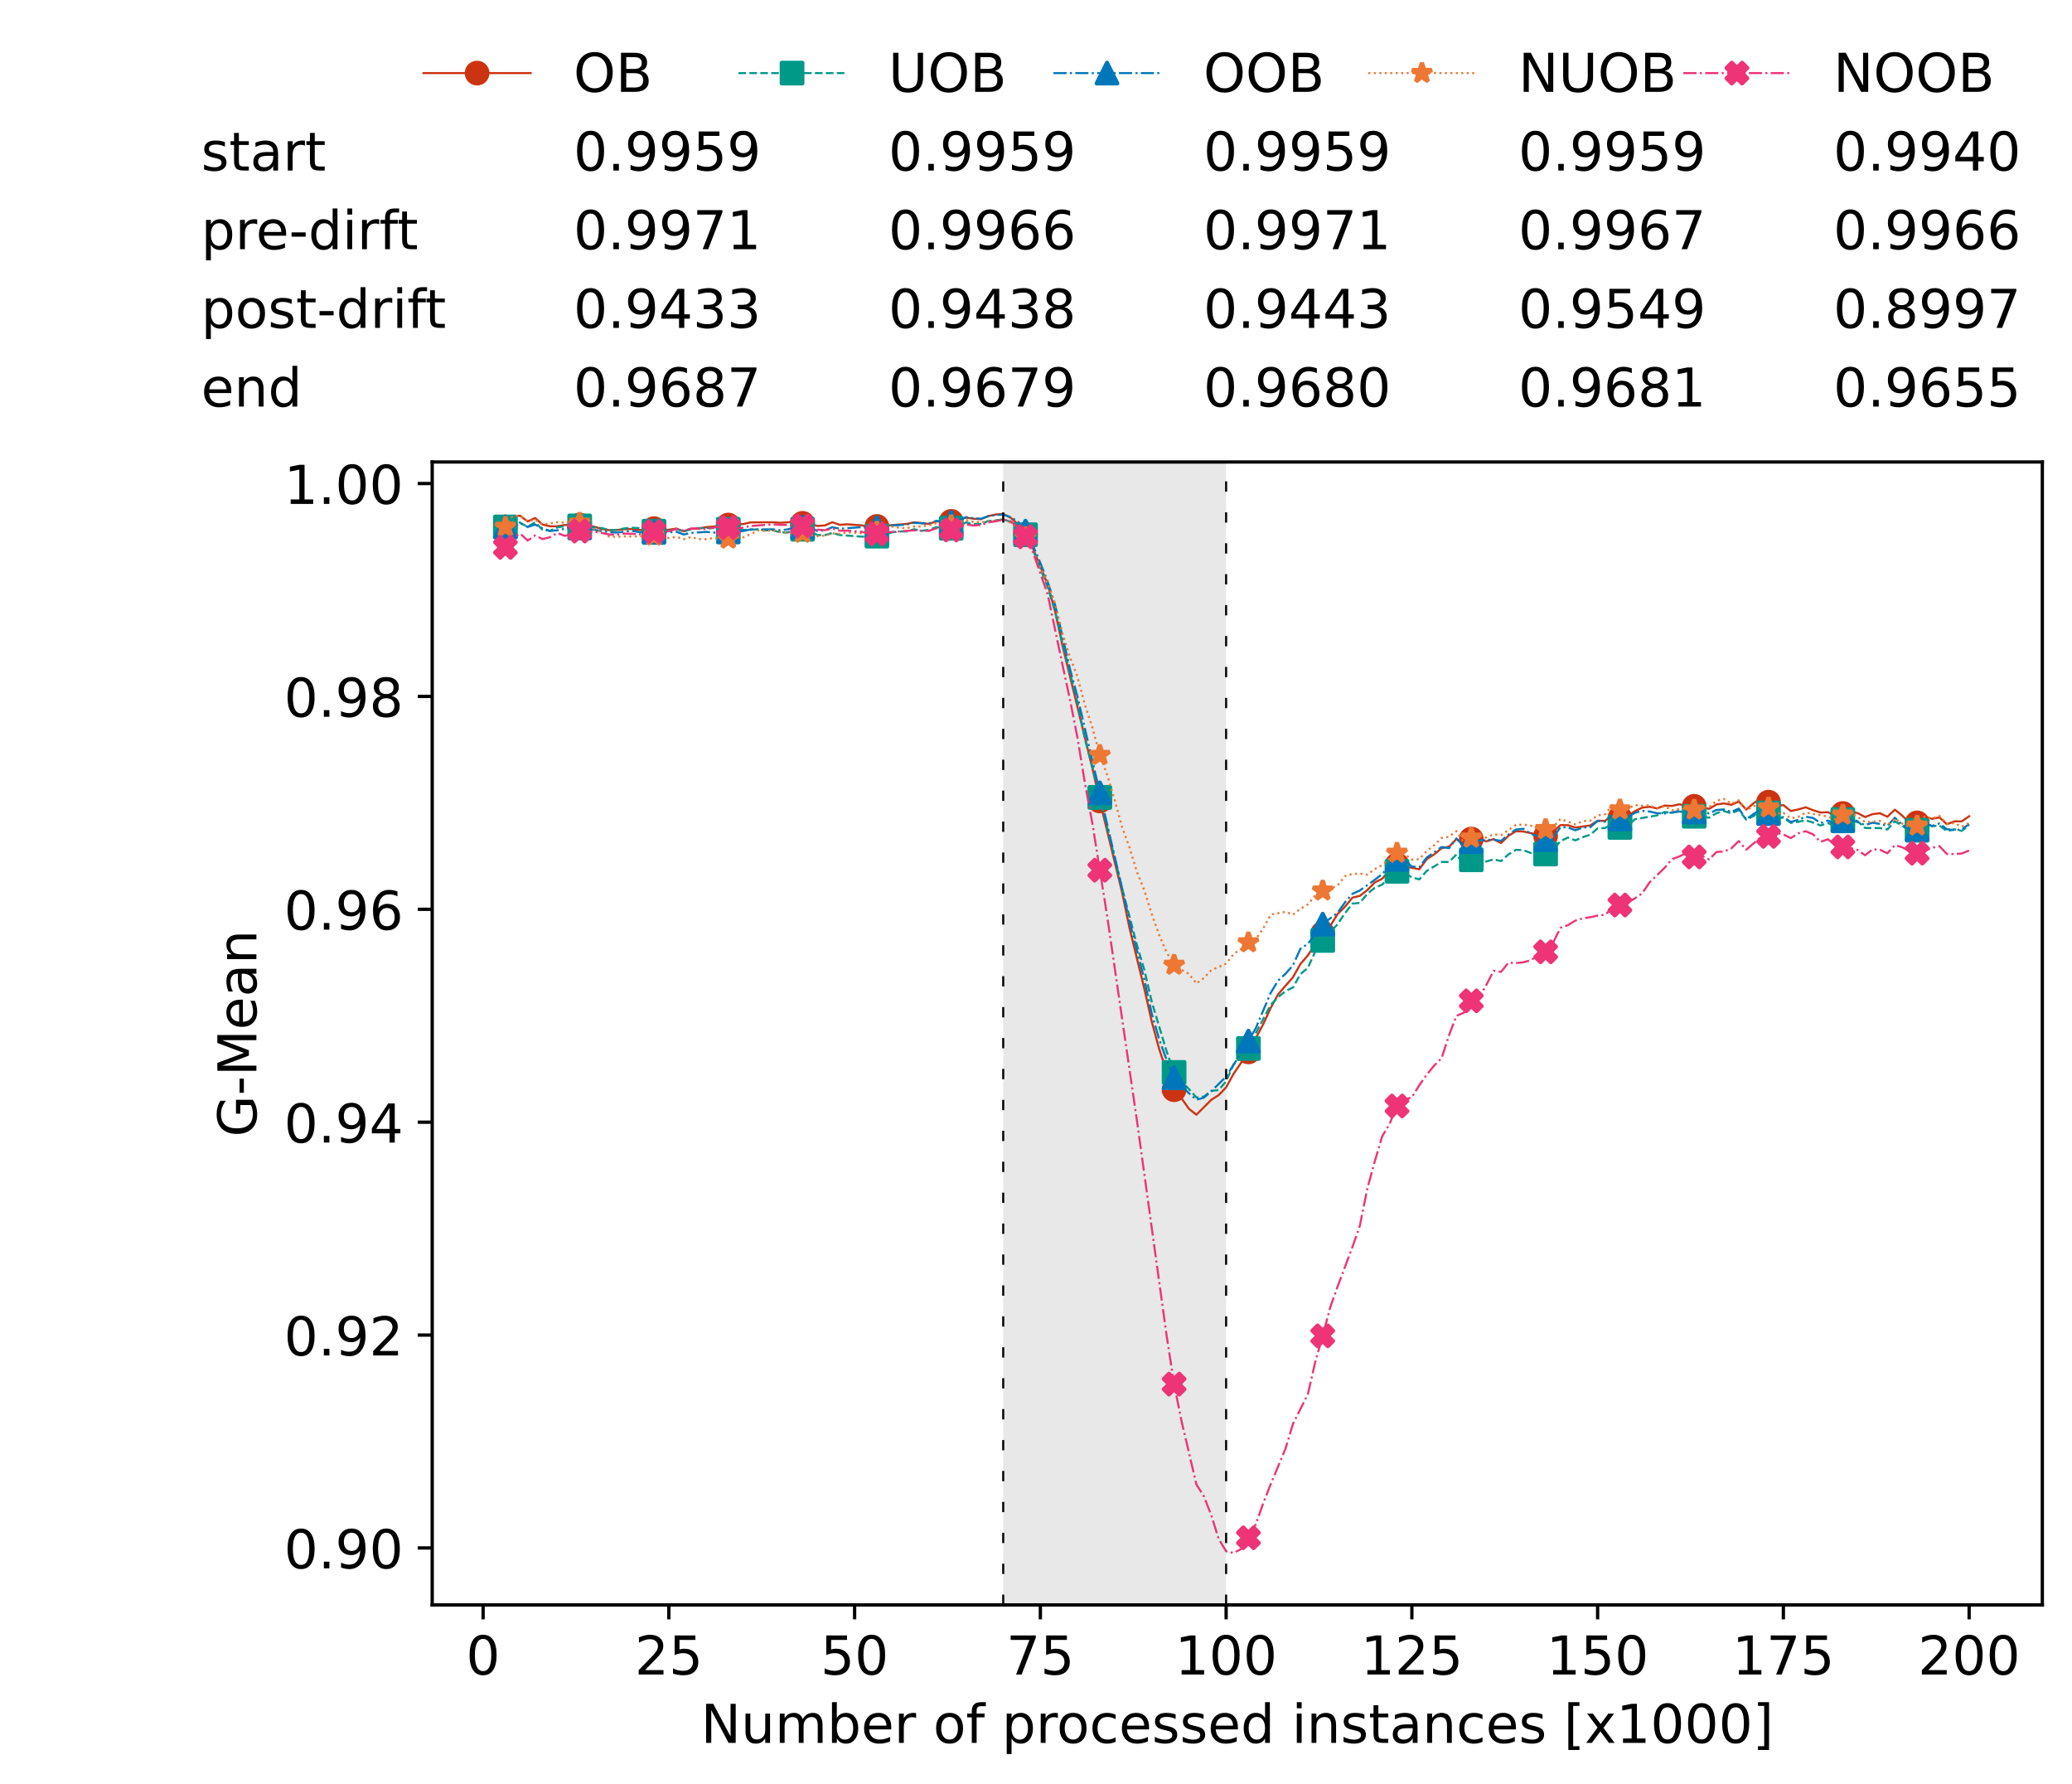 <?xml version="1.0" encoding="utf-8" standalone="no"?>
<!DOCTYPE svg PUBLIC "-//W3C//DTD SVG 1.1//EN"
  "http://www.w3.org/Graphics/SVG/1.1/DTD/svg11.dtd">
<!-- Created with matplotlib (https://matplotlib.org/) -->
<svg height="432.615pt" version="1.1" viewBox="0 0 502.65 432.615" width="502.65pt" xmlns="http://www.w3.org/2000/svg" xmlns:xlink="http://www.w3.org/1999/xlink">
 <defs>
  <style type="text/css">*{stroke-linecap:butt;stroke-linejoin:round;}</style>
 </defs>
 <g id="figure_1">
  <g id="patch_1">
   <path d="M 0 432.615 
L 502.65 432.615 
L 502.65 0 
L 0 0 
z
" style="fill:#ffffff;"/>
  </g>
  <g id="axes_1">
   <g id="patch_2">
    <path d="M 104.85 389.252 
L 495.45 389.252 
L 495.45 112.052 
L 104.85 112.052 
z
" style="fill:#ffffff;"/>
   </g>
   <g id="patch_3">
    <path clip-path="url(#p5f99fdfcdb)" d="M 297.446 389.252 
L 297.446 112.052 
L 243.372 112.052 
L 243.372 389.252 
z
" style="fill:#d3d3d3;opacity:0.5;"/>
   </g>
   <g id="matplotlib.axis_1">
    <g id="xtick_1">
     <g id="line2d_1">
      <defs>
       <path d="M 0 0 
L 0 3.5 
" id="mf36460bf8c" style="stroke:#000000;stroke-width:0.8;"/>
      </defs>
      <g>
       <use style="stroke:#000000;stroke-width:0.8;" x="117.197" xlink:href="#mf36460bf8c" y="389.252"/>
      </g>
     </g>
     <g id="text_1">
      <!-- 0 -->
      <g transform="translate(113.061 406.13)scale(0.13 -0.13)">
       <defs>
        <path d="M 31.781 66.406 
Q 24.172 66.406 20.328 58.906 
Q 16.5 51.422 16.5 36.375 
Q 16.5 21.391 20.328 13.891 
Q 24.172 6.391 31.781 6.391 
Q 39.453 6.391 43.281 13.891 
Q 47.125 21.391 47.125 36.375 
Q 47.125 51.422 43.281 58.906 
Q 39.453 66.406 31.781 66.406 
z
M 31.781 74.219 
Q 44.047 74.219 50.516 64.516 
Q 56.984 54.828 56.984 36.375 
Q 56.984 17.969 50.516 8.266 
Q 44.047 -1.422 31.781 -1.422 
Q 19.531 -1.422 13.062 8.266 
Q 6.594 17.969 6.594 36.375 
Q 6.594 54.828 13.062 64.516 
Q 19.531 74.219 31.781 74.219 
z
" id="DejaVuSans-48"/>
       </defs>
       <use xlink:href="#DejaVuSans-48"/>
      </g>
     </g>
    </g>
    <g id="xtick_2">
     <g id="line2d_2">
      <g>
       <use style="stroke:#000000;stroke-width:0.8;" x="162.259" xlink:href="#mf36460bf8c" y="389.252"/>
      </g>
     </g>
     <g id="text_2">
      <!-- 25 -->
      <g transform="translate(153.988 406.13)scale(0.13 -0.13)">
       <defs>
        <path d="M 19.188 8.297 
L 53.609 8.297 
L 53.609 0 
L 7.328 0 
L 7.328 8.297 
Q 12.938 14.109 22.625 23.891 
Q 32.328 33.688 34.812 36.531 
Q 39.547 41.844 41.422 45.531 
Q 43.312 49.219 43.312 52.781 
Q 43.312 58.594 39.234 62.25 
Q 35.156 65.922 28.609 65.922 
Q 23.969 65.922 18.812 64.312 
Q 13.672 62.703 7.812 59.422 
L 7.812 69.391 
Q 13.766 71.781 18.938 73 
Q 24.125 74.219 28.422 74.219 
Q 39.75 74.219 46.484 68.547 
Q 53.219 62.891 53.219 53.422 
Q 53.219 48.922 51.531 44.891 
Q 49.859 40.875 45.406 35.406 
Q 44.188 33.984 37.641 27.219 
Q 31.109 20.453 19.188 8.297 
z
" id="DejaVuSans-50"/>
        <path d="M 10.797 72.906 
L 49.516 72.906 
L 49.516 64.594 
L 19.828 64.594 
L 19.828 46.734 
Q 21.969 47.469 24.109 47.828 
Q 26.266 48.188 28.422 48.188 
Q 40.625 48.188 47.75 41.5 
Q 54.891 34.812 54.891 23.391 
Q 54.891 11.625 47.562 5.094 
Q 40.234 -1.422 26.906 -1.422 
Q 22.312 -1.422 17.547 -0.641 
Q 12.797 0.141 7.719 1.703 
L 7.719 11.625 
Q 12.109 9.234 16.797 8.062 
Q 21.484 6.891 26.703 6.891 
Q 35.156 6.891 40.078 11.328 
Q 45.016 15.766 45.016 23.391 
Q 45.016 31 40.078 35.438 
Q 35.156 39.891 26.703 39.891 
Q 22.75 39.891 18.812 39.016 
Q 14.891 38.141 10.797 36.281 
z
" id="DejaVuSans-53"/>
       </defs>
       <use xlink:href="#DejaVuSans-50"/>
       <use x="63.623" xlink:href="#DejaVuSans-53"/>
      </g>
     </g>
    </g>
    <g id="xtick_3">
     <g id="line2d_3">
      <g>
       <use style="stroke:#000000;stroke-width:0.8;" x="207.322" xlink:href="#mf36460bf8c" y="389.252"/>
      </g>
     </g>
     <g id="text_3">
      <!-- 50 -->
      <g transform="translate(199.05 406.13)scale(0.13 -0.13)">
       <use xlink:href="#DejaVuSans-53"/>
       <use x="63.623" xlink:href="#DejaVuSans-48"/>
      </g>
     </g>
    </g>
    <g id="xtick_4">
     <g id="line2d_4">
      <g>
       <use style="stroke:#000000;stroke-width:0.8;" x="252.384" xlink:href="#mf36460bf8c" y="389.252"/>
      </g>
     </g>
     <g id="text_4">
      <!-- 75 -->
      <g transform="translate(244.113 406.13)scale(0.13 -0.13)">
       <defs>
        <path d="M 8.203 72.906 
L 55.078 72.906 
L 55.078 68.703 
L 28.609 0 
L 18.312 0 
L 43.219 64.594 
L 8.203 64.594 
z
" id="DejaVuSans-55"/>
       </defs>
       <use xlink:href="#DejaVuSans-55"/>
       <use x="63.623" xlink:href="#DejaVuSans-53"/>
      </g>
     </g>
    </g>
    <g id="xtick_5">
     <g id="line2d_5">
      <g>
       <use style="stroke:#000000;stroke-width:0.8;" x="297.446" xlink:href="#mf36460bf8c" y="389.252"/>
      </g>
     </g>
     <g id="text_5">
      <!-- 100 -->
      <g transform="translate(285.039 406.13)scale(0.13 -0.13)">
       <defs>
        <path d="M 12.406 8.297 
L 28.516 8.297 
L 28.516 63.922 
L 10.984 60.406 
L 10.984 69.391 
L 28.422 72.906 
L 38.281 72.906 
L 38.281 8.297 
L 54.391 8.297 
L 54.391 0 
L 12.406 0 
z
" id="DejaVuSans-49"/>
       </defs>
       <use xlink:href="#DejaVuSans-49"/>
       <use x="63.623" xlink:href="#DejaVuSans-48"/>
       <use x="127.246" xlink:href="#DejaVuSans-48"/>
      </g>
     </g>
    </g>
    <g id="xtick_6">
     <g id="line2d_6">
      <g>
       <use style="stroke:#000000;stroke-width:0.8;" x="342.509" xlink:href="#mf36460bf8c" y="389.252"/>
      </g>
     </g>
     <g id="text_6">
      <!-- 125 -->
      <g transform="translate(330.102 406.13)scale(0.13 -0.13)">
       <use xlink:href="#DejaVuSans-49"/>
       <use x="63.623" xlink:href="#DejaVuSans-50"/>
       <use x="127.246" xlink:href="#DejaVuSans-53"/>
      </g>
     </g>
    </g>
    <g id="xtick_7">
     <g id="line2d_7">
      <g>
       <use style="stroke:#000000;stroke-width:0.8;" x="387.571" xlink:href="#mf36460bf8c" y="389.252"/>
      </g>
     </g>
     <g id="text_7">
      <!-- 150 -->
      <g transform="translate(375.164 406.13)scale(0.13 -0.13)">
       <use xlink:href="#DejaVuSans-49"/>
       <use x="63.623" xlink:href="#DejaVuSans-53"/>
       <use x="127.246" xlink:href="#DejaVuSans-48"/>
      </g>
     </g>
    </g>
    <g id="xtick_8">
     <g id="line2d_8">
      <g>
       <use style="stroke:#000000;stroke-width:0.8;" x="432.633" xlink:href="#mf36460bf8c" y="389.252"/>
      </g>
     </g>
     <g id="text_8">
      <!-- 175 -->
      <g transform="translate(420.226 406.13)scale(0.13 -0.13)">
       <use xlink:href="#DejaVuSans-49"/>
       <use x="63.623" xlink:href="#DejaVuSans-55"/>
       <use x="127.246" xlink:href="#DejaVuSans-53"/>
      </g>
     </g>
    </g>
    <g id="xtick_9">
     <g id="line2d_9">
      <g>
       <use style="stroke:#000000;stroke-width:0.8;" x="477.695" xlink:href="#mf36460bf8c" y="389.252"/>
      </g>
     </g>
     <g id="text_9">
      <!-- 200 -->
      <g transform="translate(465.289 406.13)scale(0.13 -0.13)">
       <use xlink:href="#DejaVuSans-50"/>
       <use x="63.623" xlink:href="#DejaVuSans-48"/>
       <use x="127.246" xlink:href="#DejaVuSans-48"/>
      </g>
     </g>
    </g>
    <g id="text_10">
     <!-- Number of processed instances [x1000] -->
     <g transform="translate(170.025 422.711)scale(0.13 -0.13)">
      <defs>
       <path d="M 9.812 72.906 
L 23.094 72.906 
L 55.422 11.922 
L 55.422 72.906 
L 64.984 72.906 
L 64.984 0 
L 51.703 0 
L 19.391 60.984 
L 19.391 0 
L 9.812 0 
z
" id="DejaVuSans-78"/>
       <path d="M 8.5 21.578 
L 8.5 54.688 
L 17.484 54.688 
L 17.484 21.922 
Q 17.484 14.156 20.5 10.266 
Q 23.531 6.391 29.594 6.391 
Q 36.859 6.391 41.078 11.031 
Q 45.312 15.672 45.312 23.688 
L 45.312 54.688 
L 54.297 54.688 
L 54.297 0 
L 45.312 0 
L 45.312 8.406 
Q 42.047 3.422 37.719 1 
Q 33.406 -1.422 27.688 -1.422 
Q 18.266 -1.422 13.375 4.438 
Q 8.5 10.297 8.5 21.578 
z
M 31.109 56 
z
" id="DejaVuSans-117"/>
       <path d="M 52 44.188 
Q 55.375 50.25 60.062 53.125 
Q 64.75 56 71.094 56 
Q 79.641 56 84.281 50.016 
Q 88.922 44.047 88.922 33.016 
L 88.922 0 
L 79.891 0 
L 79.891 32.719 
Q 79.891 40.578 77.094 44.375 
Q 74.312 48.188 68.609 48.188 
Q 61.625 48.188 57.562 43.547 
Q 53.516 38.922 53.516 30.906 
L 53.516 0 
L 44.484 0 
L 44.484 32.719 
Q 44.484 40.625 41.703 44.406 
Q 38.922 48.188 33.109 48.188 
Q 26.219 48.188 22.156 43.531 
Q 18.109 38.875 18.109 30.906 
L 18.109 0 
L 9.078 0 
L 9.078 54.688 
L 18.109 54.688 
L 18.109 46.188 
Q 21.188 51.219 25.484 53.609 
Q 29.781 56 35.688 56 
Q 41.656 56 45.828 52.969 
Q 50 49.953 52 44.188 
z
" id="DejaVuSans-109"/>
       <path d="M 48.688 27.297 
Q 48.688 37.203 44.609 42.844 
Q 40.531 48.484 33.406 48.484 
Q 26.266 48.484 22.188 42.844 
Q 18.109 37.203 18.109 27.297 
Q 18.109 17.391 22.188 11.75 
Q 26.266 6.109 33.406 6.109 
Q 40.531 6.109 44.609 11.75 
Q 48.688 17.391 48.688 27.297 
z
M 18.109 46.391 
Q 20.953 51.266 25.266 53.625 
Q 29.594 56 35.594 56 
Q 45.562 56 51.781 48.094 
Q 58.016 40.188 58.016 27.297 
Q 58.016 14.406 51.781 6.484 
Q 45.562 -1.422 35.594 -1.422 
Q 29.594 -1.422 25.266 0.953 
Q 20.953 3.328 18.109 8.203 
L 18.109 0 
L 9.078 0 
L 9.078 75.984 
L 18.109 75.984 
z
" id="DejaVuSans-98"/>
       <path d="M 56.203 29.594 
L 56.203 25.203 
L 14.891 25.203 
Q 15.484 15.922 20.484 11.062 
Q 25.484 6.203 34.422 6.203 
Q 39.594 6.203 44.453 7.469 
Q 49.312 8.734 54.109 11.281 
L 54.109 2.781 
Q 49.266 0.734 44.188 -0.344 
Q 39.109 -1.422 33.891 -1.422 
Q 20.797 -1.422 13.156 6.188 
Q 5.516 13.812 5.516 26.812 
Q 5.516 40.234 12.766 48.109 
Q 20.016 56 32.328 56 
Q 43.359 56 49.781 48.891 
Q 56.203 41.797 56.203 29.594 
z
M 47.219 32.234 
Q 47.125 39.594 43.094 43.984 
Q 39.062 48.391 32.422 48.391 
Q 24.906 48.391 20.391 44.141 
Q 15.875 39.891 15.188 32.172 
z
" id="DejaVuSans-101"/>
       <path d="M 41.109 46.297 
Q 39.594 47.172 37.812 47.578 
Q 36.031 48 33.891 48 
Q 26.266 48 22.188 43.047 
Q 18.109 38.094 18.109 28.812 
L 18.109 0 
L 9.078 0 
L 9.078 54.688 
L 18.109 54.688 
L 18.109 46.188 
Q 20.953 51.172 25.484 53.578 
Q 30.031 56 36.531 56 
Q 37.453 56 38.578 55.875 
Q 39.703 55.766 41.062 55.516 
z
" id="DejaVuSans-114"/>
       <path id="DejaVuSans-32"/>
       <path d="M 30.609 48.391 
Q 23.391 48.391 19.188 42.75 
Q 14.984 37.109 14.984 27.297 
Q 14.984 17.484 19.156 11.844 
Q 23.344 6.203 30.609 6.203 
Q 37.797 6.203 41.984 11.859 
Q 46.188 17.531 46.188 27.297 
Q 46.188 37.016 41.984 42.703 
Q 37.797 48.391 30.609 48.391 
z
M 30.609 56 
Q 42.328 56 49.016 48.375 
Q 55.719 40.766 55.719 27.297 
Q 55.719 13.875 49.016 6.219 
Q 42.328 -1.422 30.609 -1.422 
Q 18.844 -1.422 12.172 6.219 
Q 5.516 13.875 5.516 27.297 
Q 5.516 40.766 12.172 48.375 
Q 18.844 56 30.609 56 
z
" id="DejaVuSans-111"/>
       <path d="M 37.109 75.984 
L 37.109 68.5 
L 28.516 68.5 
Q 23.688 68.5 21.797 66.547 
Q 19.922 64.594 19.922 59.516 
L 19.922 54.688 
L 34.719 54.688 
L 34.719 47.703 
L 19.922 47.703 
L 19.922 0 
L 10.891 0 
L 10.891 47.703 
L 2.297 47.703 
L 2.297 54.688 
L 10.891 54.688 
L 10.891 58.5 
Q 10.891 67.625 15.141 71.797 
Q 19.391 75.984 28.609 75.984 
z
" id="DejaVuSans-102"/>
       <path d="M 18.109 8.203 
L 18.109 -20.797 
L 9.078 -20.797 
L 9.078 54.688 
L 18.109 54.688 
L 18.109 46.391 
Q 20.953 51.266 25.266 53.625 
Q 29.594 56 35.594 56 
Q 45.562 56 51.781 48.094 
Q 58.016 40.188 58.016 27.297 
Q 58.016 14.406 51.781 6.484 
Q 45.562 -1.422 35.594 -1.422 
Q 29.594 -1.422 25.266 0.953 
Q 20.953 3.328 18.109 8.203 
z
M 48.688 27.297 
Q 48.688 37.203 44.609 42.844 
Q 40.531 48.484 33.406 48.484 
Q 26.266 48.484 22.188 42.844 
Q 18.109 37.203 18.109 27.297 
Q 18.109 17.391 22.188 11.75 
Q 26.266 6.109 33.406 6.109 
Q 40.531 6.109 44.609 11.75 
Q 48.688 17.391 48.688 27.297 
z
" id="DejaVuSans-112"/>
       <path d="M 48.781 52.594 
L 48.781 44.188 
Q 44.969 46.297 41.141 47.344 
Q 37.312 48.391 33.406 48.391 
Q 24.656 48.391 19.812 42.844 
Q 14.984 37.312 14.984 27.297 
Q 14.984 17.281 19.812 11.734 
Q 24.656 6.203 33.406 6.203 
Q 37.312 6.203 41.141 7.25 
Q 44.969 8.297 48.781 10.406 
L 48.781 2.094 
Q 45.016 0.344 40.984 -0.531 
Q 36.969 -1.422 32.422 -1.422 
Q 20.062 -1.422 12.781 6.344 
Q 5.516 14.109 5.516 27.297 
Q 5.516 40.672 12.859 48.328 
Q 20.219 56 33.016 56 
Q 37.156 56 41.109 55.141 
Q 45.062 54.297 48.781 52.594 
z
" id="DejaVuSans-99"/>
       <path d="M 44.281 53.078 
L 44.281 44.578 
Q 40.484 46.531 36.375 47.5 
Q 32.281 48.484 27.875 48.484 
Q 21.188 48.484 17.844 46.438 
Q 14.5 44.391 14.5 40.281 
Q 14.5 37.156 16.891 35.375 
Q 19.281 33.594 26.516 31.984 
L 29.594 31.297 
Q 39.156 29.25 43.188 25.516 
Q 47.219 21.781 47.219 15.094 
Q 47.219 7.469 41.188 3.016 
Q 35.156 -1.422 24.609 -1.422 
Q 20.219 -1.422 15.453 -0.562 
Q 10.688 0.297 5.422 2 
L 5.422 11.281 
Q 10.406 8.688 15.234 7.391 
Q 20.062 6.109 24.812 6.109 
Q 31.156 6.109 34.562 8.281 
Q 37.984 10.453 37.984 14.406 
Q 37.984 18.062 35.516 20.016 
Q 33.062 21.969 24.703 23.781 
L 21.578 24.516 
Q 13.234 26.266 9.516 29.906 
Q 5.812 33.547 5.812 39.891 
Q 5.812 47.609 11.281 51.797 
Q 16.75 56 26.812 56 
Q 31.781 56 36.172 55.266 
Q 40.578 54.547 44.281 53.078 
z
" id="DejaVuSans-115"/>
       <path d="M 45.406 46.391 
L 45.406 75.984 
L 54.391 75.984 
L 54.391 0 
L 45.406 0 
L 45.406 8.203 
Q 42.578 3.328 38.25 0.953 
Q 33.938 -1.422 27.875 -1.422 
Q 17.969 -1.422 11.734 6.484 
Q 5.516 14.406 5.516 27.297 
Q 5.516 40.188 11.734 48.094 
Q 17.969 56 27.875 56 
Q 33.938 56 38.25 53.625 
Q 42.578 51.266 45.406 46.391 
z
M 14.797 27.297 
Q 14.797 17.391 18.875 11.75 
Q 22.953 6.109 30.078 6.109 
Q 37.203 6.109 41.297 11.75 
Q 45.406 17.391 45.406 27.297 
Q 45.406 37.203 41.297 42.844 
Q 37.203 48.484 30.078 48.484 
Q 22.953 48.484 18.875 42.844 
Q 14.797 37.203 14.797 27.297 
z
" id="DejaVuSans-100"/>
       <path d="M 9.422 54.688 
L 18.406 54.688 
L 18.406 0 
L 9.422 0 
z
M 9.422 75.984 
L 18.406 75.984 
L 18.406 64.594 
L 9.422 64.594 
z
" id="DejaVuSans-105"/>
       <path d="M 54.891 33.016 
L 54.891 0 
L 45.906 0 
L 45.906 32.719 
Q 45.906 40.484 42.875 44.328 
Q 39.844 48.188 33.797 48.188 
Q 26.516 48.188 22.312 43.547 
Q 18.109 38.922 18.109 30.906 
L 18.109 0 
L 9.078 0 
L 9.078 54.688 
L 18.109 54.688 
L 18.109 46.188 
Q 21.344 51.125 25.703 53.562 
Q 30.078 56 35.797 56 
Q 45.219 56 50.047 50.172 
Q 54.891 44.344 54.891 33.016 
z
" id="DejaVuSans-110"/>
       <path d="M 18.312 70.219 
L 18.312 54.688 
L 36.812 54.688 
L 36.812 47.703 
L 18.312 47.703 
L 18.312 18.016 
Q 18.312 11.328 20.141 9.422 
Q 21.969 7.516 27.594 7.516 
L 36.812 7.516 
L 36.812 0 
L 27.594 0 
Q 17.188 0 13.234 3.875 
Q 9.281 7.766 9.281 18.016 
L 9.281 47.703 
L 2.688 47.703 
L 2.688 54.688 
L 9.281 54.688 
L 9.281 70.219 
z
" id="DejaVuSans-116"/>
       <path d="M 34.281 27.484 
Q 23.391 27.484 19.188 25 
Q 14.984 22.516 14.984 16.5 
Q 14.984 11.719 18.141 8.906 
Q 21.297 6.109 26.703 6.109 
Q 34.188 6.109 38.703 11.406 
Q 43.219 16.703 43.219 25.484 
L 43.219 27.484 
z
M 52.203 31.203 
L 52.203 0 
L 43.219 0 
L 43.219 8.297 
Q 40.141 3.328 35.547 0.953 
Q 30.953 -1.422 24.312 -1.422 
Q 15.922 -1.422 10.953 3.297 
Q 6 8.016 6 15.922 
Q 6 25.141 12.172 29.828 
Q 18.359 34.516 30.609 34.516 
L 43.219 34.516 
L 43.219 35.406 
Q 43.219 41.609 39.141 45 
Q 35.062 48.391 27.688 48.391 
Q 23 48.391 18.547 47.266 
Q 14.109 46.141 10.016 43.891 
L 10.016 52.203 
Q 14.938 54.109 19.578 55.047 
Q 24.219 56 28.609 56 
Q 40.484 56 46.344 49.844 
Q 52.203 43.703 52.203 31.203 
z
" id="DejaVuSans-97"/>
       <path d="M 8.594 75.984 
L 29.297 75.984 
L 29.297 69 
L 17.578 69 
L 17.578 -6.203 
L 29.297 -6.203 
L 29.297 -13.188 
L 8.594 -13.188 
z
" id="DejaVuSans-91"/>
       <path d="M 54.891 54.688 
L 35.109 28.078 
L 55.906 0 
L 45.312 0 
L 29.391 21.484 
L 13.484 0 
L 2.875 0 
L 24.125 28.609 
L 4.688 54.688 
L 15.281 54.688 
L 29.781 35.203 
L 44.281 54.688 
z
" id="DejaVuSans-120"/>
       <path d="M 30.422 75.984 
L 30.422 -13.188 
L 9.719 -13.188 
L 9.719 -6.203 
L 21.391 -6.203 
L 21.391 69 
L 9.719 69 
L 9.719 75.984 
z
" id="DejaVuSans-93"/>
      </defs>
      <use xlink:href="#DejaVuSans-78"/>
      <use x="74.805" xlink:href="#DejaVuSans-117"/>
      <use x="138.184" xlink:href="#DejaVuSans-109"/>
      <use x="235.596" xlink:href="#DejaVuSans-98"/>
      <use x="299.072" xlink:href="#DejaVuSans-101"/>
      <use x="360.596" xlink:href="#DejaVuSans-114"/>
      <use x="401.709" xlink:href="#DejaVuSans-32"/>
      <use x="433.496" xlink:href="#DejaVuSans-111"/>
      <use x="494.678" xlink:href="#DejaVuSans-102"/>
      <use x="529.883" xlink:href="#DejaVuSans-32"/>
      <use x="561.67" xlink:href="#DejaVuSans-112"/>
      <use x="625.146" xlink:href="#DejaVuSans-114"/>
      <use x="664.01" xlink:href="#DejaVuSans-111"/>
      <use x="725.191" xlink:href="#DejaVuSans-99"/>
      <use x="780.172" xlink:href="#DejaVuSans-101"/>
      <use x="841.695" xlink:href="#DejaVuSans-115"/>
      <use x="893.795" xlink:href="#DejaVuSans-115"/>
      <use x="945.895" xlink:href="#DejaVuSans-101"/>
      <use x="1007.418" xlink:href="#DejaVuSans-100"/>
      <use x="1070.895" xlink:href="#DejaVuSans-32"/>
      <use x="1102.682" xlink:href="#DejaVuSans-105"/>
      <use x="1130.465" xlink:href="#DejaVuSans-110"/>
      <use x="1193.844" xlink:href="#DejaVuSans-115"/>
      <use x="1245.943" xlink:href="#DejaVuSans-116"/>
      <use x="1285.152" xlink:href="#DejaVuSans-97"/>
      <use x="1346.432" xlink:href="#DejaVuSans-110"/>
      <use x="1409.811" xlink:href="#DejaVuSans-99"/>
      <use x="1464.791" xlink:href="#DejaVuSans-101"/>
      <use x="1526.314" xlink:href="#DejaVuSans-115"/>
      <use x="1578.414" xlink:href="#DejaVuSans-32"/>
      <use x="1610.201" xlink:href="#DejaVuSans-91"/>
      <use x="1649.215" xlink:href="#DejaVuSans-120"/>
      <use x="1708.395" xlink:href="#DejaVuSans-49"/>
      <use x="1772.018" xlink:href="#DejaVuSans-48"/>
      <use x="1835.641" xlink:href="#DejaVuSans-48"/>
      <use x="1899.264" xlink:href="#DejaVuSans-48"/>
      <use x="1962.887" xlink:href="#DejaVuSans-93"/>
     </g>
    </g>
   </g>
   <g id="matplotlib.axis_2">
    <g id="ytick_1">
     <g id="line2d_10">
      <defs>
       <path d="M 0 0 
L -3.5 0 
" id="m55e62f9e29" style="stroke:#000000;stroke-width:0.8;"/>
      </defs>
      <g>
       <use style="stroke:#000000;stroke-width:0.8;" x="104.85" xlink:href="#m55e62f9e29" y="375.433"/>
      </g>
     </g>
     <g id="text_11">
      <!-- 0.90 -->
      <g transform="translate(68.905 380.372)scale(0.13 -0.13)">
       <defs>
        <path d="M 10.688 12.406 
L 21 12.406 
L 21 0 
L 10.688 0 
z
" id="DejaVuSans-46"/>
        <path d="M 10.984 1.516 
L 10.984 10.5 
Q 14.703 8.734 18.5 7.812 
Q 22.312 6.891 25.984 6.891 
Q 35.75 6.891 40.891 13.453 
Q 46.047 20.016 46.781 33.406 
Q 43.953 29.203 39.594 26.953 
Q 35.25 24.703 29.984 24.703 
Q 19.047 24.703 12.672 31.312 
Q 6.297 37.938 6.297 49.422 
Q 6.297 60.641 12.938 67.422 
Q 19.578 74.219 30.609 74.219 
Q 43.266 74.219 49.922 64.516 
Q 56.594 54.828 56.594 36.375 
Q 56.594 19.141 48.406 8.859 
Q 40.234 -1.422 26.422 -1.422 
Q 22.703 -1.422 18.891 -0.688 
Q 15.094 0.047 10.984 1.516 
z
M 30.609 32.422 
Q 37.25 32.422 41.125 36.953 
Q 45.016 41.5 45.016 49.422 
Q 45.016 57.281 41.125 61.844 
Q 37.25 66.406 30.609 66.406 
Q 23.969 66.406 20.094 61.844 
Q 16.219 57.281 16.219 49.422 
Q 16.219 41.5 20.094 36.953 
Q 23.969 32.422 30.609 32.422 
z
" id="DejaVuSans-57"/>
       </defs>
       <use xlink:href="#DejaVuSans-48"/>
       <use x="63.623" xlink:href="#DejaVuSans-46"/>
       <use x="95.41" xlink:href="#DejaVuSans-57"/>
       <use x="159.033" xlink:href="#DejaVuSans-48"/>
      </g>
     </g>
    </g>
    <g id="ytick_2">
     <g id="line2d_11">
      <g>
       <use style="stroke:#000000;stroke-width:0.8;" x="104.85" xlink:href="#m55e62f9e29" y="323.801"/>
      </g>
     </g>
     <g id="text_12">
      <!-- 0.92 -->
      <g transform="translate(68.905 328.74)scale(0.13 -0.13)">
       <use xlink:href="#DejaVuSans-48"/>
       <use x="63.623" xlink:href="#DejaVuSans-46"/>
       <use x="95.41" xlink:href="#DejaVuSans-57"/>
       <use x="159.033" xlink:href="#DejaVuSans-50"/>
      </g>
     </g>
    </g>
    <g id="ytick_3">
     <g id="line2d_12">
      <g>
       <use style="stroke:#000000;stroke-width:0.8;" x="104.85" xlink:href="#m55e62f9e29" y="272.169"/>
      </g>
     </g>
     <g id="text_13">
      <!-- 0.94 -->
      <g transform="translate(68.905 277.108)scale(0.13 -0.13)">
       <defs>
        <path d="M 37.797 64.312 
L 12.891 25.391 
L 37.797 25.391 
z
M 35.203 72.906 
L 47.609 72.906 
L 47.609 25.391 
L 58.016 25.391 
L 58.016 17.188 
L 47.609 17.188 
L 47.609 0 
L 37.797 0 
L 37.797 17.188 
L 4.891 17.188 
L 4.891 26.703 
z
" id="DejaVuSans-52"/>
       </defs>
       <use xlink:href="#DejaVuSans-48"/>
       <use x="63.623" xlink:href="#DejaVuSans-46"/>
       <use x="95.41" xlink:href="#DejaVuSans-57"/>
       <use x="159.033" xlink:href="#DejaVuSans-52"/>
      </g>
     </g>
    </g>
    <g id="ytick_4">
     <g id="line2d_13">
      <g>
       <use style="stroke:#000000;stroke-width:0.8;" x="104.85" xlink:href="#m55e62f9e29" y="220.537"/>
      </g>
     </g>
     <g id="text_14">
      <!-- 0.96 -->
      <g transform="translate(68.905 225.476)scale(0.13 -0.13)">
       <defs>
        <path d="M 33.016 40.375 
Q 26.375 40.375 22.484 35.828 
Q 18.609 31.297 18.609 23.391 
Q 18.609 15.531 22.484 10.953 
Q 26.375 6.391 33.016 6.391 
Q 39.656 6.391 43.531 10.953 
Q 47.406 15.531 47.406 23.391 
Q 47.406 31.297 43.531 35.828 
Q 39.656 40.375 33.016 40.375 
z
M 52.594 71.297 
L 52.594 62.312 
Q 48.875 64.062 45.094 64.984 
Q 41.312 65.922 37.594 65.922 
Q 27.828 65.922 22.672 59.328 
Q 17.531 52.734 16.797 39.406 
Q 19.672 43.656 24.016 45.922 
Q 28.375 48.188 33.594 48.188 
Q 44.578 48.188 50.953 41.516 
Q 57.328 34.859 57.328 23.391 
Q 57.328 12.156 50.688 5.359 
Q 44.047 -1.422 33.016 -1.422 
Q 20.359 -1.422 13.672 8.266 
Q 6.984 17.969 6.984 36.375 
Q 6.984 53.656 15.188 63.938 
Q 23.391 74.219 37.203 74.219 
Q 40.922 74.219 44.703 73.484 
Q 48.484 72.75 52.594 71.297 
z
" id="DejaVuSans-54"/>
       </defs>
       <use xlink:href="#DejaVuSans-48"/>
       <use x="63.623" xlink:href="#DejaVuSans-46"/>
       <use x="95.41" xlink:href="#DejaVuSans-57"/>
       <use x="159.033" xlink:href="#DejaVuSans-54"/>
      </g>
     </g>
    </g>
    <g id="ytick_5">
     <g id="line2d_14">
      <g>
       <use style="stroke:#000000;stroke-width:0.8;" x="104.85" xlink:href="#m55e62f9e29" y="168.905"/>
      </g>
     </g>
     <g id="text_15">
      <!-- 0.98 -->
      <g transform="translate(68.905 173.844)scale(0.13 -0.13)">
       <defs>
        <path d="M 31.781 34.625 
Q 24.75 34.625 20.719 30.859 
Q 16.703 27.094 16.703 20.516 
Q 16.703 13.922 20.719 10.156 
Q 24.75 6.391 31.781 6.391 
Q 38.812 6.391 42.859 10.172 
Q 46.922 13.969 46.922 20.516 
Q 46.922 27.094 42.891 30.859 
Q 38.875 34.625 31.781 34.625 
z
M 21.922 38.812 
Q 15.578 40.375 12.031 44.719 
Q 8.5 49.078 8.5 55.328 
Q 8.5 64.062 14.719 69.141 
Q 20.953 74.219 31.781 74.219 
Q 42.672 74.219 48.875 69.141 
Q 55.078 64.062 55.078 55.328 
Q 55.078 49.078 51.531 44.719 
Q 48 40.375 41.703 38.812 
Q 48.828 37.156 52.797 32.312 
Q 56.781 27.484 56.781 20.516 
Q 56.781 9.906 50.312 4.234 
Q 43.844 -1.422 31.781 -1.422 
Q 19.734 -1.422 13.25 4.234 
Q 6.781 9.906 6.781 20.516 
Q 6.781 27.484 10.781 32.312 
Q 14.797 37.156 21.922 38.812 
z
M 18.312 54.391 
Q 18.312 48.734 21.844 45.562 
Q 25.391 42.391 31.781 42.391 
Q 38.141 42.391 41.719 45.562 
Q 45.312 48.734 45.312 54.391 
Q 45.312 60.062 41.719 63.234 
Q 38.141 66.406 31.781 66.406 
Q 25.391 66.406 21.844 63.234 
Q 18.312 60.062 18.312 54.391 
z
" id="DejaVuSans-56"/>
       </defs>
       <use xlink:href="#DejaVuSans-48"/>
       <use x="63.623" xlink:href="#DejaVuSans-46"/>
       <use x="95.41" xlink:href="#DejaVuSans-57"/>
       <use x="159.033" xlink:href="#DejaVuSans-56"/>
      </g>
     </g>
    </g>
    <g id="ytick_6">
     <g id="line2d_15">
      <g>
       <use style="stroke:#000000;stroke-width:0.8;" x="104.85" xlink:href="#m55e62f9e29" y="117.273"/>
      </g>
     </g>
     <g id="text_16">
      <!-- 1.00 -->
      <g transform="translate(68.905 122.212)scale(0.13 -0.13)">
       <use xlink:href="#DejaVuSans-49"/>
       <use x="63.623" xlink:href="#DejaVuSans-46"/>
       <use x="95.41" xlink:href="#DejaVuSans-48"/>
       <use x="159.033" xlink:href="#DejaVuSans-48"/>
      </g>
     </g>
    </g>
    <g id="text_17">
     <!-- G-Mean -->
     <g transform="translate(62.201 275.744)rotate(-90)scale(0.13 -0.13)">
      <defs>
       <path d="M 59.516 10.406 
L 59.516 29.984 
L 43.406 29.984 
L 43.406 38.094 
L 69.281 38.094 
L 69.281 6.781 
Q 63.578 2.734 56.688 0.656 
Q 49.812 -1.422 42 -1.422 
Q 24.906 -1.422 15.25 8.562 
Q 5.609 18.562 5.609 36.375 
Q 5.609 54.25 15.25 64.234 
Q 24.906 74.219 42 74.219 
Q 49.125 74.219 55.547 72.453 
Q 61.969 70.703 67.391 67.281 
L 67.391 56.781 
Q 61.922 61.422 55.766 63.766 
Q 49.609 66.109 42.828 66.109 
Q 29.438 66.109 22.719 58.641 
Q 16.016 51.172 16.016 36.375 
Q 16.016 21.625 22.719 14.156 
Q 29.438 6.688 42.828 6.688 
Q 48.047 6.688 52.141 7.594 
Q 56.25 8.5 59.516 10.406 
z
" id="DejaVuSans-71"/>
       <path d="M 4.891 31.391 
L 31.203 31.391 
L 31.203 23.391 
L 4.891 23.391 
z
" id="DejaVuSans-45"/>
       <path d="M 9.812 72.906 
L 24.516 72.906 
L 43.109 23.297 
L 61.812 72.906 
L 76.516 72.906 
L 76.516 0 
L 66.891 0 
L 66.891 64.016 
L 48.094 14.016 
L 38.188 14.016 
L 19.391 64.016 
L 19.391 0 
L 9.812 0 
z
" id="DejaVuSans-77"/>
      </defs>
      <use xlink:href="#DejaVuSans-71"/>
      <use x="77.49" xlink:href="#DejaVuSans-45"/>
      <use x="113.574" xlink:href="#DejaVuSans-77"/>
      <use x="199.854" xlink:href="#DejaVuSans-101"/>
      <use x="261.377" xlink:href="#DejaVuSans-97"/>
      <use x="322.656" xlink:href="#DejaVuSans-110"/>
     </g>
    </g>
   </g>
   <g id="line2d_16"/>
   <g id="line2d_17"/>
   <g id="line2d_18"/>
   <g id="line2d_19"/>
   <g id="line2d_20"/>
   <g id="line2d_21">
    <path clip-path="url(#p5f99fdfcdb)" d="M 122.605 127.81 
L 124.407 125.125 
L 126.21 125.1 
L 128.012 126.479 
L 129.815 125.634 
L 131.617 127.22 
L 133.419 127.638 
L 135.222 127.637 
L 137.024 127.332 
L 140.629 127.342 
L 144.234 127.75 
L 146.037 128.3 
L 147.839 128.589 
L 149.642 128.537 
L 151.444 128.351 
L 153.247 128.307 
L 155.049 128.532 
L 156.852 128.486 
L 158.654 128.217 
L 160.457 128.475 
L 162.259 128.477 
L 164.062 128.197 
L 165.864 128.859 
L 167.667 128.223 
L 169.469 128.226 
L 171.272 127.837 
L 173.074 127.711 
L 174.877 127.463 
L 180.284 127.105 
L 182.087 126.699 
L 187.494 126.667 
L 189.297 126.794 
L 192.902 126.541 
L 194.704 126.922 
L 196.507 127.051 
L 198.309 127.562 
L 200.112 127.438 
L 201.914 126.654 
L 203.717 127.291 
L 205.519 127.161 
L 209.124 127.418 
L 210.927 127.815 
L 219.939 127.072 
L 221.742 126.679 
L 225.347 127.076 
L 227.149 126.435 
L 228.952 126.556 
L 230.754 126.447 
L 232.557 126.062 
L 234.359 125.54 
L 236.162 125.799 
L 237.964 125.931 
L 239.767 125.168 
L 241.569 124.78 
L 243.372 124.652 
L 245.174 125.549 
L 246.976 127.173 
L 248.779 129.59 
L 250.581 132.969 
L 254.186 141.828 
L 255.989 148.393 
L 257.791 156.76 
L 265.001 186.307 
L 266.804 194.254 
L 272.211 216.418 
L 274.014 225.128 
L 277.619 239.85 
L 279.421 247.862 
L 281.224 254.479 
L 283.026 259.916 
L 284.829 264.293 
L 286.631 266.38 
L 288.434 268.942 
L 290.236 270.35 
L 293.841 266.757 
L 295.644 265.598 
L 297.446 263.717 
L 299.249 260.449 
L 302.854 255.124 
L 306.459 248.39 
L 308.261 244.445 
L 310.064 241.15 
L 313.669 237.002 
L 315.471 233.799 
L 317.274 231.707 
L 320.879 226.359 
L 322.681 224.605 
L 324.484 221.671 
L 326.286 219.911 
L 328.089 217.709 
L 329.891 217.277 
L 331.694 215.885 
L 333.496 214.042 
L 335.299 213.129 
L 337.101 211.102 
L 338.904 209.747 
L 344.311 210.829 
L 346.114 208.378 
L 347.916 207.214 
L 349.719 205.725 
L 351.521 205.351 
L 353.324 203.498 
L 355.126 204.684 
L 356.928 203.498 
L 358.731 203.493 
L 360.533 204.067 
L 362.336 203.521 
L 364.138 204.481 
L 365.941 202.705 
L 367.743 201.598 
L 369.546 201.67 
L 373.151 202.455 
L 374.953 202.734 
L 376.756 201.692 
L 378.558 200.112 
L 380.361 200.139 
L 382.163 200.708 
L 385.768 200.206 
L 387.571 199.036 
L 389.373 199.114 
L 391.176 197.496 
L 392.978 198.353 
L 394.781 197.993 
L 396.583 196.747 
L 398.386 195.885 
L 400.188 195.675 
L 401.991 196.07 
L 403.793 195.38 
L 405.596 195.463 
L 407.398 195.065 
L 409.201 195.5 
L 411.003 195.564 
L 412.806 195.758 
L 414.608 196.175 
L 416.411 195.112 
L 418.213 194.843 
L 420.016 195.197 
L 421.818 194.395 
L 423.621 196.354 
L 425.423 194.796 
L 427.226 193.639 
L 429.028 194.546 
L 430.831 195.594 
L 432.633 195.259 
L 434.436 196.702 
L 436.238 196.313 
L 438.041 195.799 
L 439.843 196.5 
L 441.646 197.066 
L 443.448 196.977 
L 445.251 197.903 
L 448.856 196.685 
L 450.658 197.22 
L 452.461 198.161 
L 454.263 197.458 
L 456.066 197.237 
L 457.868 198.084 
L 459.671 196.372 
L 461.473 197.819 
L 463.276 199.628 
L 465.078 199.576 
L 466.881 198.007 
L 468.683 198.601 
L 470.485 198.239 
L 472.288 199.902 
L 474.09 199.217 
L 475.893 199.198 
L 477.695 197.974 
L 477.695 197.974 
" style="fill:none;stroke:#cc3311;stroke-linecap:square;stroke-width:0.5;"/>
    <defs>
     <path d="M 0 2.5 
C 0.663 2.5 1.299 2.237 1.768 1.768 
C 2.237 1.299 2.5 0.663 2.5 0 
C 2.5 -0.663 2.237 -1.299 1.768 -1.768 
C 1.299 -2.237 0.663 -2.5 0 -2.5 
C -0.663 -2.5 -1.299 -2.237 -1.768 -1.768 
C -2.237 -1.299 -2.5 -0.663 -2.5 0 
C -2.5 0.663 -2.237 1.299 -1.768 1.768 
C -1.299 2.237 -0.663 2.5 0 2.5 
z
" id="m1e7f6b2d59" style="stroke:#cc3311;"/>
    </defs>
    <g clip-path="url(#p5f99fdfcdb)">
     <use style="fill:#cc3311;stroke:#cc3311;" x="122.605" xlink:href="#m1e7f6b2d59" y="127.81"/>
     <use style="fill:#cc3311;stroke:#cc3311;" x="140.629" xlink:href="#m1e7f6b2d59" y="127.342"/>
     <use style="fill:#cc3311;stroke:#cc3311;" x="158.654" xlink:href="#m1e7f6b2d59" y="128.217"/>
     <use style="fill:#cc3311;stroke:#cc3311;" x="176.679" xlink:href="#m1e7f6b2d59" y="127.341"/>
     <use style="fill:#cc3311;stroke:#cc3311;" x="194.704" xlink:href="#m1e7f6b2d59" y="126.922"/>
     <use style="fill:#cc3311;stroke:#cc3311;" x="212.729" xlink:href="#m1e7f6b2d59" y="127.683"/>
     <use style="fill:#cc3311;stroke:#cc3311;" x="230.754" xlink:href="#m1e7f6b2d59" y="126.447"/>
     <use style="fill:#cc3311;stroke:#cc3311;" x="248.779" xlink:href="#m1e7f6b2d59" y="129.59"/>
     <use style="fill:#cc3311;stroke:#cc3311;" x="266.804" xlink:href="#m1e7f6b2d59" y="194.254"/>
     <use style="fill:#cc3311;stroke:#cc3311;" x="284.829" xlink:href="#m1e7f6b2d59" y="264.293"/>
     <use style="fill:#cc3311;stroke:#cc3311;" x="302.854" xlink:href="#m1e7f6b2d59" y="255.124"/>
     <use style="fill:#cc3311;stroke:#cc3311;" x="320.879" xlink:href="#m1e7f6b2d59" y="226.359"/>
     <use style="fill:#cc3311;stroke:#cc3311;" x="338.904" xlink:href="#m1e7f6b2d59" y="209.747"/>
     <use style="fill:#cc3311;stroke:#cc3311;" x="356.928" xlink:href="#m1e7f6b2d59" y="203.498"/>
     <use style="fill:#cc3311;stroke:#cc3311;" x="374.953" xlink:href="#m1e7f6b2d59" y="202.734"/>
     <use style="fill:#cc3311;stroke:#cc3311;" x="392.978" xlink:href="#m1e7f6b2d59" y="198.353"/>
     <use style="fill:#cc3311;stroke:#cc3311;" x="411.003" xlink:href="#m1e7f6b2d59" y="195.564"/>
     <use style="fill:#cc3311;stroke:#cc3311;" x="429.028" xlink:href="#m1e7f6b2d59" y="194.546"/>
     <use style="fill:#cc3311;stroke:#cc3311;" x="447.053" xlink:href="#m1e7f6b2d59" y="197.302"/>
     <use style="fill:#cc3311;stroke:#cc3311;" x="465.078" xlink:href="#m1e7f6b2d59" y="199.576"/>
    </g>
   </g>
   <g id="line2d_22"/>
   <g id="line2d_23"/>
   <g id="line2d_24"/>
   <g id="line2d_25"/>
   <g id="line2d_26">
    <path clip-path="url(#p5f99fdfcdb)" d="M 122.605 127.81 
L 124.407 125.125 
L 126.21 126.822 
L 128.012 127.77 
L 129.815 126.666 
L 131.617 128.5 
L 133.419 128.736 
L 135.222 127.913 
L 138.827 127.32 
L 144.234 127.926 
L 146.037 128.085 
L 147.839 128.557 
L 149.642 128.507 
L 151.444 128.163 
L 153.247 127.987 
L 155.049 128.088 
L 158.654 128.829 
L 160.457 128.961 
L 162.259 128.704 
L 164.062 128.295 
L 165.864 128.952 
L 167.667 128.319 
L 169.469 128.063 
L 173.074 128.077 
L 174.877 128.487 
L 176.679 128.358 
L 178.482 128.494 
L 182.087 128.498 
L 183.889 128.366 
L 185.692 128.618 
L 187.494 128.607 
L 189.297 129.118 
L 191.099 129.139 
L 192.902 128.49 
L 194.704 128.359 
L 196.507 128.873 
L 198.309 129.778 
L 200.112 129.778 
L 201.914 129.258 
L 203.717 129.765 
L 209.124 130.158 
L 212.729 130.028 
L 214.532 129.649 
L 216.334 129.126 
L 218.137 128.882 
L 219.939 128.894 
L 221.742 128.368 
L 223.544 128.741 
L 225.347 128.499 
L 227.149 127.846 
L 228.952 128.097 
L 230.754 128.115 
L 232.557 127.602 
L 234.359 126.708 
L 236.162 127.098 
L 237.964 127.101 
L 239.767 126.338 
L 241.569 126.207 
L 243.372 125.947 
L 245.174 126.574 
L 246.976 127.692 
L 248.779 129.694 
L 250.581 133.331 
L 254.186 142.453 
L 255.989 148.353 
L 257.791 156.168 
L 261.396 170.41 
L 263.199 179.277 
L 265.001 185.976 
L 272.211 215.432 
L 275.816 229.213 
L 277.619 235.27 
L 279.421 243.037 
L 283.026 255.049 
L 284.829 260.098 
L 286.631 262.318 
L 288.434 264.134 
L 290.236 266.184 
L 292.039 265.967 
L 293.841 264.584 
L 295.644 264.376 
L 297.446 262.246 
L 299.249 258.183 
L 301.051 256.488 
L 302.854 254.279 
L 304.656 250.568 
L 308.261 243.712 
L 310.064 241.848 
L 311.866 240.368 
L 313.669 239.474 
L 315.471 236.257 
L 317.274 234.736 
L 319.076 230.757 
L 320.879 228.091 
L 324.484 224.147 
L 326.286 221.484 
L 328.089 219.156 
L 329.891 218.982 
L 331.694 216.785 
L 333.496 215.319 
L 335.299 214.563 
L 337.101 212.688 
L 338.904 211.314 
L 340.706 211.829 
L 342.509 212.769 
L 344.311 213.282 
L 346.114 211.223 
L 349.719 209.059 
L 351.521 209.062 
L 353.324 207.236 
L 355.126 209.691 
L 356.928 208.525 
L 358.731 208.261 
L 360.533 208.953 
L 362.336 208.419 
L 364.138 208.849 
L 365.941 207.223 
L 367.743 206.112 
L 369.546 206.19 
L 371.348 206.879 
L 373.151 207.236 
L 374.953 207.126 
L 376.756 206.073 
L 378.558 204.007 
L 380.361 203.134 
L 382.163 203.822 
L 383.966 203.033 
L 385.768 202.457 
L 387.571 200.911 
L 389.373 200.823 
L 391.176 199.817 
L 392.978 200.679 
L 394.781 200.441 
L 396.583 198.7 
L 401.991 197.756 
L 403.793 196.941 
L 405.596 197.133 
L 407.398 196.577 
L 409.201 196.734 
L 411.003 197.969 
L 414.608 198.305 
L 416.411 197.228 
L 418.213 196.691 
L 420.016 197.281 
L 421.818 196.465 
L 423.621 198.808 
L 425.423 197.903 
L 427.226 196.269 
L 429.028 197.166 
L 430.831 198.614 
L 432.633 198.264 
L 434.436 199.567 
L 436.238 199.32 
L 438.041 198.935 
L 439.843 199.503 
L 441.646 200.21 
L 443.448 199.624 
L 445.251 200.412 
L 447.053 198.77 
L 448.856 198.168 
L 450.658 199.198 
L 452.461 200.816 
L 456.066 200.836 
L 457.868 201.177 
L 459.671 199.202 
L 461.473 200.275 
L 463.276 201.562 
L 465.078 201.368 
L 466.881 199.405 
L 468.683 200.405 
L 470.485 200.191 
L 472.288 201.578 
L 474.09 201.136 
L 475.893 201.513 
L 477.695 200.186 
L 477.695 200.186 
" style="fill:none;stroke:#009988;stroke-dasharray:1.85,0.8;stroke-dashoffset:0;stroke-width:0.5;"/>
    <defs>
     <path d="M -2.5 2.5 
L 2.5 2.5 
L 2.5 -2.5 
L -2.5 -2.5 
z
" id="mcd76401d11" style="stroke:#009988;stroke-linejoin:miter;"/>
    </defs>
    <g clip-path="url(#p5f99fdfcdb)">
     <use style="fill:#009988;stroke:#009988;stroke-linejoin:miter;" x="122.605" xlink:href="#mcd76401d11" y="127.81"/>
     <use style="fill:#009988;stroke:#009988;stroke-linejoin:miter;" x="140.629" xlink:href="#mcd76401d11" y="127.55"/>
     <use style="fill:#009988;stroke:#009988;stroke-linejoin:miter;" x="158.654" xlink:href="#mcd76401d11" y="128.829"/>
     <use style="fill:#009988;stroke:#009988;stroke-linejoin:miter;" x="176.679" xlink:href="#mcd76401d11" y="128.358"/>
     <use style="fill:#009988;stroke:#009988;stroke-linejoin:miter;" x="194.704" xlink:href="#mcd76401d11" y="128.359"/>
     <use style="fill:#009988;stroke:#009988;stroke-linejoin:miter;" x="212.729" xlink:href="#mcd76401d11" y="130.028"/>
     <use style="fill:#009988;stroke:#009988;stroke-linejoin:miter;" x="230.754" xlink:href="#mcd76401d11" y="128.115"/>
     <use style="fill:#009988;stroke:#009988;stroke-linejoin:miter;" x="248.779" xlink:href="#mcd76401d11" y="129.694"/>
     <use style="fill:#009988;stroke:#009988;stroke-linejoin:miter;" x="266.804" xlink:href="#mcd76401d11" y="193.406"/>
     <use style="fill:#009988;stroke:#009988;stroke-linejoin:miter;" x="284.829" xlink:href="#mcd76401d11" y="260.098"/>
     <use style="fill:#009988;stroke:#009988;stroke-linejoin:miter;" x="302.854" xlink:href="#mcd76401d11" y="254.279"/>
     <use style="fill:#009988;stroke:#009988;stroke-linejoin:miter;" x="320.879" xlink:href="#mcd76401d11" y="228.091"/>
     <use style="fill:#009988;stroke:#009988;stroke-linejoin:miter;" x="338.904" xlink:href="#mcd76401d11" y="211.314"/>
     <use style="fill:#009988;stroke:#009988;stroke-linejoin:miter;" x="356.928" xlink:href="#mcd76401d11" y="208.525"/>
     <use style="fill:#009988;stroke:#009988;stroke-linejoin:miter;" x="374.953" xlink:href="#mcd76401d11" y="207.126"/>
     <use style="fill:#009988;stroke:#009988;stroke-linejoin:miter;" x="392.978" xlink:href="#mcd76401d11" y="200.679"/>
     <use style="fill:#009988;stroke:#009988;stroke-linejoin:miter;" x="411.003" xlink:href="#mcd76401d11" y="197.969"/>
     <use style="fill:#009988;stroke:#009988;stroke-linejoin:miter;" x="429.028" xlink:href="#mcd76401d11" y="197.166"/>
     <use style="fill:#009988;stroke:#009988;stroke-linejoin:miter;" x="447.053" xlink:href="#mcd76401d11" y="198.77"/>
     <use style="fill:#009988;stroke:#009988;stroke-linejoin:miter;" x="465.078" xlink:href="#mcd76401d11" y="201.368"/>
    </g>
   </g>
   <g id="line2d_27"/>
   <g id="line2d_28"/>
   <g id="line2d_29"/>
   <g id="line2d_30"/>
   <g id="line2d_31">
    <path clip-path="url(#p5f99fdfcdb)" d="M 122.605 127.81 
L 124.407 127.79 
L 126.21 126.877 
L 128.012 127.811 
L 129.815 127.235 
L 131.617 128.135 
L 133.419 128.792 
L 135.222 128.611 
L 138.827 127.869 
L 142.432 128.218 
L 147.839 129.095 
L 149.642 129.168 
L 153.247 128.726 
L 155.049 129.07 
L 158.654 129.119 
L 162.259 129.118 
L 164.062 128.968 
L 165.864 129.627 
L 167.667 129.246 
L 171.272 129.003 
L 174.877 129.277 
L 176.679 129.023 
L 178.482 129.037 
L 180.284 128.798 
L 182.087 128.404 
L 187.494 128.383 
L 189.297 128.638 
L 191.099 128.391 
L 192.902 127.871 
L 194.704 127.871 
L 196.507 128 
L 198.309 128.763 
L 200.112 128.637 
L 201.914 127.853 
L 203.717 128.233 
L 209.124 127.844 
L 210.927 128.097 
L 212.729 127.974 
L 216.334 127.464 
L 219.939 127.221 
L 221.742 126.823 
L 225.347 126.958 
L 227.149 126.306 
L 228.952 126.686 
L 230.754 126.7 
L 232.557 126.185 
L 234.359 125.426 
L 236.162 125.685 
L 237.964 125.814 
L 239.767 125.179 
L 241.569 124.919 
L 243.372 124.791 
L 245.174 125.43 
L 246.976 126.548 
L 248.779 128.818 
L 250.581 132.317 
L 252.384 136.54 
L 254.186 141.168 
L 255.989 146.802 
L 259.594 162.344 
L 261.396 169.027 
L 272.211 215.462 
L 274.014 223.469 
L 277.619 237.635 
L 279.421 245.906 
L 281.224 252.117 
L 283.026 257.125 
L 284.829 261.392 
L 288.434 265.168 
L 290.236 266.704 
L 292.039 266.233 
L 293.841 264.683 
L 297.446 261.109 
L 302.854 252.507 
L 304.656 249.331 
L 308.261 240.804 
L 310.064 237.817 
L 311.866 236.168 
L 313.669 234.1 
L 315.471 230.103 
L 317.274 228.935 
L 320.879 224.14 
L 324.484 221.37 
L 326.286 218.856 
L 328.089 216.787 
L 329.891 215.961 
L 333.496 213.398 
L 335.299 211.97 
L 337.101 210.081 
L 338.904 208.448 
L 340.706 208.56 
L 342.509 210.173 
L 344.311 210.298 
L 346.114 207.982 
L 349.719 205.428 
L 351.521 205.714 
L 353.324 203.352 
L 355.126 205.308 
L 356.928 204.125 
L 358.731 203.862 
L 362.336 203.63 
L 364.138 203.94 
L 365.941 202.425 
L 367.743 201.192 
L 369.546 201.012 
L 371.348 202.231 
L 373.151 202.844 
L 374.953 203.64 
L 376.756 203.106 
L 378.558 200.622 
L 380.361 200.682 
L 382.163 201.373 
L 383.966 200.719 
L 385.768 200.644 
L 387.571 199.09 
L 389.373 199.295 
L 391.176 197.771 
L 392.978 198.636 
L 394.781 198.272 
L 396.583 197.153 
L 398.386 196.646 
L 400.188 196.828 
L 401.991 197.227 
L 403.793 197.305 
L 407.398 196.838 
L 411.003 196.937 
L 412.806 196.622 
L 414.608 197.281 
L 416.411 196.442 
L 418.213 196.308 
L 420.016 196.911 
L 421.818 196.099 
L 423.621 198.719 
L 425.423 197.407 
L 427.226 196.282 
L 430.831 198.369 
L 432.633 198.173 
L 434.436 199.356 
L 436.238 198.846 
L 438.041 198.073 
L 439.843 198.392 
L 441.646 199.608 
L 443.448 199.016 
L 445.251 199.948 
L 447.053 199.085 
L 448.856 198.852 
L 450.658 199.399 
L 452.461 200.104 
L 454.263 199.533 
L 456.066 199.837 
L 457.868 200.314 
L 459.671 198.321 
L 461.473 200.032 
L 463.276 201.193 
L 465.078 201.134 
L 466.881 199.694 
L 468.683 200.317 
L 470.485 199.711 
L 472.288 201.107 
L 474.09 201.326 
L 475.893 201.177 
L 477.695 199.864 
L 477.695 199.864 
" style="fill:none;stroke:#0077bb;stroke-dasharray:3.2,0.8,0.5,0.8;stroke-dashoffset:0;stroke-width:0.5;"/>
    <defs>
     <path d="M 0 -2.5 
L -2.5 2.5 
L 2.5 2.5 
z
" id="mb2f2815787" style="stroke:#0077bb;stroke-linejoin:miter;"/>
    </defs>
    <g clip-path="url(#p5f99fdfcdb)">
     <use style="fill:#0077bb;stroke:#0077bb;stroke-linejoin:miter;" x="122.605" xlink:href="#mb2f2815787" y="127.81"/>
     <use style="fill:#0077bb;stroke:#0077bb;stroke-linejoin:miter;" x="140.629" xlink:href="#mb2f2815787" y="128.049"/>
     <use style="fill:#0077bb;stroke:#0077bb;stroke-linejoin:miter;" x="158.654" xlink:href="#mb2f2815787" y="129.119"/>
     <use style="fill:#0077bb;stroke:#0077bb;stroke-linejoin:miter;" x="176.679" xlink:href="#mb2f2815787" y="129.023"/>
     <use style="fill:#0077bb;stroke:#0077bb;stroke-linejoin:miter;" x="194.704" xlink:href="#mb2f2815787" y="127.871"/>
     <use style="fill:#0077bb;stroke:#0077bb;stroke-linejoin:miter;" x="212.729" xlink:href="#mb2f2815787" y="127.974"/>
     <use style="fill:#0077bb;stroke:#0077bb;stroke-linejoin:miter;" x="230.754" xlink:href="#mb2f2815787" y="126.7"/>
     <use style="fill:#0077bb;stroke:#0077bb;stroke-linejoin:miter;" x="248.779" xlink:href="#mb2f2815787" y="128.818"/>
     <use style="fill:#0077bb;stroke:#0077bb;stroke-linejoin:miter;" x="266.804" xlink:href="#mb2f2815787" y="192.296"/>
     <use style="fill:#0077bb;stroke:#0077bb;stroke-linejoin:miter;" x="284.829" xlink:href="#mb2f2815787" y="261.392"/>
     <use style="fill:#0077bb;stroke:#0077bb;stroke-linejoin:miter;" x="302.854" xlink:href="#mb2f2815787" y="252.507"/>
     <use style="fill:#0077bb;stroke:#0077bb;stroke-linejoin:miter;" x="320.879" xlink:href="#mb2f2815787" y="224.14"/>
     <use style="fill:#0077bb;stroke:#0077bb;stroke-linejoin:miter;" x="338.904" xlink:href="#mb2f2815787" y="208.448"/>
     <use style="fill:#0077bb;stroke:#0077bb;stroke-linejoin:miter;" x="356.928" xlink:href="#mb2f2815787" y="204.125"/>
     <use style="fill:#0077bb;stroke:#0077bb;stroke-linejoin:miter;" x="374.953" xlink:href="#mb2f2815787" y="203.64"/>
     <use style="fill:#0077bb;stroke:#0077bb;stroke-linejoin:miter;" x="392.978" xlink:href="#mb2f2815787" y="198.636"/>
     <use style="fill:#0077bb;stroke:#0077bb;stroke-linejoin:miter;" x="411.003" xlink:href="#mb2f2815787" y="196.937"/>
     <use style="fill:#0077bb;stroke:#0077bb;stroke-linejoin:miter;" x="429.028" xlink:href="#mb2f2815787" y="197.317"/>
     <use style="fill:#0077bb;stroke:#0077bb;stroke-linejoin:miter;" x="447.053" xlink:href="#mb2f2815787" y="199.085"/>
     <use style="fill:#0077bb;stroke:#0077bb;stroke-linejoin:miter;" x="465.078" xlink:href="#mb2f2815787" y="201.134"/>
    </g>
   </g>
   <g id="line2d_32"/>
   <g id="line2d_33"/>
   <g id="line2d_34"/>
   <g id="line2d_35"/>
   <g id="line2d_36">
    <path clip-path="url(#p5f99fdfcdb)" d="M 122.605 127.81 
L 124.407 125.125 
L 126.21 125.1 
L 128.012 126.411 
L 129.815 126.078 
L 131.617 127.219 
L 135.222 126.656 
L 137.024 126.742 
L 138.827 126.537 
L 140.629 126.817 
L 144.234 128.39 
L 146.037 129.064 
L 147.839 130.186 
L 149.642 130.211 
L 151.444 130.086 
L 155.049 130.089 
L 158.654 129.948 
L 160.457 130.079 
L 162.259 130.484 
L 164.062 130.218 
L 165.864 130.761 
L 167.667 130.236 
L 169.469 130.755 
L 171.272 130.761 
L 173.074 130.511 
L 174.877 130.798 
L 176.679 130.689 
L 178.482 130.364 
L 180.284 130.328 
L 182.087 129.56 
L 183.889 128.645 
L 185.692 128.758 
L 187.494 128.603 
L 189.297 129.114 
L 191.099 129.261 
L 192.902 129.129 
L 194.704 129.265 
L 196.507 129.778 
L 198.309 130.013 
L 200.112 129.884 
L 201.914 129.358 
L 203.717 129.485 
L 205.519 129.095 
L 209.124 129.344 
L 210.927 129.219 
L 212.729 128.963 
L 214.532 128.574 
L 216.334 127.737 
L 218.137 127.981 
L 219.939 128.109 
L 221.742 127.707 
L 223.544 127.695 
L 225.347 127.412 
L 227.149 126.883 
L 228.952 127.26 
L 230.754 127.413 
L 234.359 126.142 
L 236.162 126.539 
L 237.964 126.666 
L 239.767 126.413 
L 241.569 126.282 
L 243.372 125.901 
L 245.174 126.798 
L 246.976 128.16 
L 248.779 130.284 
L 250.581 133.762 
L 254.186 141.463 
L 255.989 146.541 
L 257.791 153.761 
L 259.594 159.455 
L 261.396 164.192 
L 263.199 170.998 
L 265.001 176.434 
L 266.804 183.134 
L 268.606 187.988 
L 270.409 194.049 
L 272.211 200.608 
L 274.014 205.57 
L 275.816 211.473 
L 277.619 215.968 
L 279.421 221.723 
L 281.224 226.811 
L 283.026 231.004 
L 284.829 234.034 
L 286.631 235.211 
L 288.434 236.206 
L 290.236 238.543 
L 292.039 237.207 
L 293.841 235.292 
L 297.446 233.716 
L 299.249 231.428 
L 301.051 230.132 
L 302.854 228.59 
L 304.656 227.737 
L 306.459 225.149 
L 308.261 221.812 
L 311.866 221.151 
L 313.669 221.825 
L 315.471 220.421 
L 317.274 219.343 
L 319.076 217.161 
L 320.879 216.03 
L 322.681 215.605 
L 324.484 214.755 
L 326.286 212.475 
L 328.089 211.962 
L 329.891 211.866 
L 331.694 212.141 
L 333.496 210.779 
L 335.299 209.825 
L 337.101 208.186 
L 338.904 206.866 
L 340.706 207.097 
L 342.509 208.477 
L 344.311 208.375 
L 346.114 206.413 
L 347.916 204.988 
L 349.719 203.234 
L 351.521 202.934 
L 353.324 201.579 
L 355.126 204.411 
L 356.928 203.208 
L 358.731 202.68 
L 360.533 203.149 
L 362.336 202.355 
L 364.138 202.534 
L 367.743 200.068 
L 369.546 199.989 
L 371.348 200.23 
L 373.151 201.095 
L 374.953 201.124 
L 376.756 200.607 
L 378.558 198.632 
L 382.163 199.929 
L 383.966 199.151 
L 385.768 199.037 
L 387.571 197.751 
L 389.373 197.486 
L 391.176 195.235 
L 392.978 196.354 
L 394.781 196.135 
L 396.583 195.244 
L 398.386 195.399 
L 400.188 195.318 
L 401.991 196.112 
L 403.793 195.535 
L 405.596 196.546 
L 407.398 196.195 
L 409.201 196.09 
L 411.003 196.398 
L 412.806 195.957 
L 414.608 195.733 
L 416.411 194.202 
L 418.213 193.781 
L 420.016 194.913 
L 421.818 194.087 
L 423.621 196.465 
L 425.423 195.53 
L 427.226 195.104 
L 429.028 195.886 
L 430.831 197.343 
L 432.633 197.161 
L 434.436 198.465 
L 436.238 198.115 
L 438.041 197.081 
L 443.448 198.052 
L 445.251 198.722 
L 447.053 197.615 
L 448.856 197.115 
L 450.658 198.155 
L 452.461 199.359 
L 454.263 199.302 
L 456.066 199.078 
L 457.868 200.086 
L 459.671 198.543 
L 461.473 199.726 
L 463.276 200.662 
L 465.078 200.265 
L 466.881 198.028 
L 468.683 198.52 
L 470.485 197.889 
L 472.288 199.777 
L 474.09 199.628 
L 475.893 200.502 
L 477.695 199.593 
L 477.695 199.593 
" style="fill:none;stroke:#ee7733;stroke-dasharray:0.5,0.825;stroke-dashoffset:0;stroke-width:0.5;"/>
    <defs>
     <path d="M 0 -2.5 
L -0.561 -0.773 
L -2.378 -0.773 
L -0.908 0.295 
L -1.469 2.023 
L -0 0.955 
L 1.469 2.023 
L 0.908 0.295 
L 2.378 -0.773 
L 0.561 -0.773 
z
" id="mfda0372ab1" style="stroke:#ee7733;stroke-linejoin:bevel;"/>
    </defs>
    <g clip-path="url(#p5f99fdfcdb)">
     <use style="fill:#ee7733;stroke:#ee7733;stroke-linejoin:bevel;" x="122.605" xlink:href="#mfda0372ab1" y="127.81"/>
     <use style="fill:#ee7733;stroke:#ee7733;stroke-linejoin:bevel;" x="140.629" xlink:href="#mfda0372ab1" y="126.817"/>
     <use style="fill:#ee7733;stroke:#ee7733;stroke-linejoin:bevel;" x="158.654" xlink:href="#mfda0372ab1" y="129.948"/>
     <use style="fill:#ee7733;stroke:#ee7733;stroke-linejoin:bevel;" x="176.679" xlink:href="#mfda0372ab1" y="130.689"/>
     <use style="fill:#ee7733;stroke:#ee7733;stroke-linejoin:bevel;" x="194.704" xlink:href="#mfda0372ab1" y="129.265"/>
     <use style="fill:#ee7733;stroke:#ee7733;stroke-linejoin:bevel;" x="212.729" xlink:href="#mfda0372ab1" y="128.963"/>
     <use style="fill:#ee7733;stroke:#ee7733;stroke-linejoin:bevel;" x="230.754" xlink:href="#mfda0372ab1" y="127.413"/>
     <use style="fill:#ee7733;stroke:#ee7733;stroke-linejoin:bevel;" x="248.779" xlink:href="#mfda0372ab1" y="130.284"/>
     <use style="fill:#ee7733;stroke:#ee7733;stroke-linejoin:bevel;" x="266.804" xlink:href="#mfda0372ab1" y="183.134"/>
     <use style="fill:#ee7733;stroke:#ee7733;stroke-linejoin:bevel;" x="284.829" xlink:href="#mfda0372ab1" y="234.034"/>
     <use style="fill:#ee7733;stroke:#ee7733;stroke-linejoin:bevel;" x="302.854" xlink:href="#mfda0372ab1" y="228.59"/>
     <use style="fill:#ee7733;stroke:#ee7733;stroke-linejoin:bevel;" x="320.879" xlink:href="#mfda0372ab1" y="216.03"/>
     <use style="fill:#ee7733;stroke:#ee7733;stroke-linejoin:bevel;" x="338.904" xlink:href="#mfda0372ab1" y="206.866"/>
     <use style="fill:#ee7733;stroke:#ee7733;stroke-linejoin:bevel;" x="356.928" xlink:href="#mfda0372ab1" y="203.208"/>
     <use style="fill:#ee7733;stroke:#ee7733;stroke-linejoin:bevel;" x="374.953" xlink:href="#mfda0372ab1" y="201.124"/>
     <use style="fill:#ee7733;stroke:#ee7733;stroke-linejoin:bevel;" x="392.978" xlink:href="#mfda0372ab1" y="196.354"/>
     <use style="fill:#ee7733;stroke:#ee7733;stroke-linejoin:bevel;" x="411.003" xlink:href="#mfda0372ab1" y="196.398"/>
     <use style="fill:#ee7733;stroke:#ee7733;stroke-linejoin:bevel;" x="429.028" xlink:href="#mfda0372ab1" y="195.886"/>
     <use style="fill:#ee7733;stroke:#ee7733;stroke-linejoin:bevel;" x="447.053" xlink:href="#mfda0372ab1" y="197.615"/>
     <use style="fill:#ee7733;stroke:#ee7733;stroke-linejoin:bevel;" x="465.078" xlink:href="#mfda0372ab1" y="200.265"/>
    </g>
   </g>
   <g id="line2d_37"/>
   <g id="line2d_38"/>
   <g id="line2d_39"/>
   <g id="line2d_40"/>
   <g id="line2d_41">
    <path clip-path="url(#p5f99fdfcdb)" d="M 122.605 132.767 
L 124.407 130.354 
L 126.21 129.436 
L 128.012 131.095 
L 129.815 129.863 
L 131.617 130.744 
L 133.419 130.291 
L 135.222 129.274 
L 137.024 129.966 
L 138.827 129.461 
L 140.629 128.802 
L 144.234 128.985 
L 146.037 129.255 
L 147.839 129.641 
L 149.642 129.68 
L 151.444 129.413 
L 153.247 129.455 
L 155.049 129.62 
L 156.852 129.13 
L 158.654 128.877 
L 162.259 128.86 
L 164.062 128.307 
L 165.864 128.699 
L 167.667 128.192 
L 169.469 128.194 
L 171.272 128.336 
L 173.074 127.935 
L 174.877 127.804 
L 176.679 127.941 
L 178.482 128.2 
L 180.284 127.964 
L 182.087 127.57 
L 187.494 127.174 
L 189.297 127.302 
L 191.099 127.301 
L 192.902 127.56 
L 194.704 127.547 
L 196.507 127.805 
L 198.309 128.452 
L 200.112 128.593 
L 201.914 128.199 
L 203.717 128.707 
L 205.519 128.707 
L 209.124 128.984 
L 210.927 129.495 
L 212.729 129.496 
L 214.532 129.127 
L 221.742 128.639 
L 225.347 128.769 
L 227.149 128.129 
L 228.952 128.255 
L 230.754 128.528 
L 232.557 128.014 
L 234.359 127.208 
L 236.162 127.449 
L 237.964 127.326 
L 239.767 126.696 
L 241.569 126.438 
L 243.372 126.046 
L 245.174 126.401 
L 246.976 127.902 
L 248.779 130.187 
L 250.581 133.847 
L 254.186 144.272 
L 257.791 161.457 
L 259.594 169.849 
L 261.396 178.979 
L 263.199 189.98 
L 265.001 199.693 
L 268.606 222.298 
L 275.816 271.799 
L 283.026 324.033 
L 284.829 335.689 
L 286.631 344.664 
L 290.236 360.022 
L 292.039 362.869 
L 293.841 367.468 
L 295.644 373.255 
L 297.446 376.233 
L 299.249 376.652 
L 301.051 375.708 
L 302.854 372.966 
L 304.656 369.636 
L 306.459 364.563 
L 308.261 359.988 
L 311.866 351.301 
L 313.669 345.315 
L 317.274 338.149 
L 319.076 330.293 
L 320.879 323.997 
L 322.681 317.122 
L 324.484 312.045 
L 328.089 302.439 
L 329.891 297.26 
L 331.694 288.294 
L 333.496 281.721 
L 335.299 275.609 
L 337.101 272.583 
L 338.904 268.239 
L 340.706 266.709 
L 342.509 266.126 
L 344.311 263.213 
L 346.114 260.642 
L 347.916 258.451 
L 349.719 256.646 
L 351.521 251.076 
L 353.324 246.362 
L 355.126 245.62 
L 356.928 242.743 
L 358.731 241.941 
L 360.533 238.972 
L 362.336 235.448 
L 364.138 235.703 
L 365.941 233.484 
L 367.743 233.577 
L 369.546 233.389 
L 371.348 232.897 
L 373.151 231.653 
L 374.953 230.856 
L 376.756 228.652 
L 378.558 225.01 
L 380.361 224.392 
L 382.163 223.288 
L 383.966 222.729 
L 385.768 222.46 
L 387.571 222.066 
L 389.373 221.836 
L 391.176 220.269 
L 392.978 219.503 
L 394.781 218.922 
L 396.583 217.907 
L 398.386 216.659 
L 400.188 213.989 
L 403.793 210.512 
L 405.596 208.384 
L 407.398 207.712 
L 409.201 206.84 
L 411.003 207.839 
L 412.806 207.54 
L 414.608 208.451 
L 416.411 206.632 
L 418.213 206.513 
L 420.016 205.748 
L 421.818 203.993 
L 423.621 206.077 
L 427.226 203.006 
L 429.028 202.845 
L 430.831 201.998 
L 432.633 202.371 
L 434.436 203.275 
L 436.238 202.11 
L 438.041 201.593 
L 439.843 202.373 
L 441.646 204.175 
L 443.448 203.548 
L 445.251 204.97 
L 447.053 205.406 
L 448.856 205.662 
L 450.658 206.156 
L 452.461 207.434 
L 454.263 205.991 
L 456.066 206.091 
L 457.868 206.96 
L 459.671 205.001 
L 461.473 205.494 
L 463.276 206.448 
L 465.078 206.928 
L 466.881 206.349 
L 468.683 205.607 
L 470.485 205.221 
L 472.288 207.119 
L 474.09 207.134 
L 475.893 207.005 
L 477.695 206.275 
L 477.695 206.275 
" style="fill:none;stroke:#ee3377;stroke-dasharray:3.2,0.8,0.5,0.8;stroke-dashoffset:0;stroke-width:0.5;"/>
    <defs>
     <path d="M -1.25 2.5 
L 0 1.25 
L 1.25 2.5 
L 2.5 1.25 
L 1.25 0 
L 2.5 -1.25 
L 1.25 -2.5 
L 0 -1.25 
L -1.25 -2.5 
L -2.5 -1.25 
L -1.25 0 
L -2.5 1.25 
z
" id="m5c4849b5a8" style="stroke:#ee3377;stroke-linejoin:miter;"/>
    </defs>
    <g clip-path="url(#p5f99fdfcdb)">
     <use style="fill:#ee3377;stroke:#ee3377;stroke-linejoin:miter;" x="122.605" xlink:href="#m5c4849b5a8" y="132.767"/>
     <use style="fill:#ee3377;stroke:#ee3377;stroke-linejoin:miter;" x="140.629" xlink:href="#m5c4849b5a8" y="128.802"/>
     <use style="fill:#ee3377;stroke:#ee3377;stroke-linejoin:miter;" x="158.654" xlink:href="#m5c4849b5a8" y="128.877"/>
     <use style="fill:#ee3377;stroke:#ee3377;stroke-linejoin:miter;" x="176.679" xlink:href="#m5c4849b5a8" y="127.941"/>
     <use style="fill:#ee3377;stroke:#ee3377;stroke-linejoin:miter;" x="194.704" xlink:href="#m5c4849b5a8" y="127.547"/>
     <use style="fill:#ee3377;stroke:#ee3377;stroke-linejoin:miter;" x="212.729" xlink:href="#m5c4849b5a8" y="129.496"/>
     <use style="fill:#ee3377;stroke:#ee3377;stroke-linejoin:miter;" x="230.754" xlink:href="#m5c4849b5a8" y="128.528"/>
     <use style="fill:#ee3377;stroke:#ee3377;stroke-linejoin:miter;" x="248.779" xlink:href="#m5c4849b5a8" y="130.187"/>
     <use style="fill:#ee3377;stroke:#ee3377;stroke-linejoin:miter;" x="266.804" xlink:href="#m5c4849b5a8" y="211.054"/>
     <use style="fill:#ee3377;stroke:#ee3377;stroke-linejoin:miter;" x="284.829" xlink:href="#m5c4849b5a8" y="335.689"/>
     <use style="fill:#ee3377;stroke:#ee3377;stroke-linejoin:miter;" x="302.854" xlink:href="#m5c4849b5a8" y="372.966"/>
     <use style="fill:#ee3377;stroke:#ee3377;stroke-linejoin:miter;" x="320.879" xlink:href="#m5c4849b5a8" y="323.997"/>
     <use style="fill:#ee3377;stroke:#ee3377;stroke-linejoin:miter;" x="338.904" xlink:href="#m5c4849b5a8" y="268.239"/>
     <use style="fill:#ee3377;stroke:#ee3377;stroke-linejoin:miter;" x="356.928" xlink:href="#m5c4849b5a8" y="242.743"/>
     <use style="fill:#ee3377;stroke:#ee3377;stroke-linejoin:miter;" x="374.953" xlink:href="#m5c4849b5a8" y="230.856"/>
     <use style="fill:#ee3377;stroke:#ee3377;stroke-linejoin:miter;" x="392.978" xlink:href="#m5c4849b5a8" y="219.503"/>
     <use style="fill:#ee3377;stroke:#ee3377;stroke-linejoin:miter;" x="411.003" xlink:href="#m5c4849b5a8" y="207.839"/>
     <use style="fill:#ee3377;stroke:#ee3377;stroke-linejoin:miter;" x="429.028" xlink:href="#m5c4849b5a8" y="202.845"/>
     <use style="fill:#ee3377;stroke:#ee3377;stroke-linejoin:miter;" x="447.053" xlink:href="#m5c4849b5a8" y="205.406"/>
     <use style="fill:#ee3377;stroke:#ee3377;stroke-linejoin:miter;" x="465.078" xlink:href="#m5c4849b5a8" y="206.928"/>
    </g>
   </g>
   <g id="line2d_42"/>
   <g id="line2d_43"/>
   <g id="line2d_44"/>
   <g id="line2d_45"/>
   <g id="line2d_46">
    <path clip-path="url(#p5f99fdfcdb)" d="M 243.372 389.252 
L 243.372 112.052 
" style="fill:none;stroke:#000000;stroke-dasharray:2.5,5;stroke-dashoffset:0;stroke-width:0.5;"/>
   </g>
   <g id="line2d_47">
    <path clip-path="url(#p5f99fdfcdb)" d="M 297.446 389.252 
L 297.446 112.052 
" style="fill:none;stroke:#000000;stroke-dasharray:2.5,5;stroke-dashoffset:0;stroke-width:0.5;"/>
   </g>
   <g id="patch_4">
    <path d="M 104.85 389.252 
L 104.85 112.052 
" style="fill:none;stroke:#000000;stroke-linecap:square;stroke-linejoin:miter;stroke-width:0.8;"/>
   </g>
   <g id="patch_5">
    <path d="M 495.45 389.252 
L 495.45 112.052 
" style="fill:none;stroke:#000000;stroke-linecap:square;stroke-linejoin:miter;stroke-width:0.8;"/>
   </g>
   <g id="patch_6">
    <path d="M 104.85 389.252 
L 495.45 389.252 
" style="fill:none;stroke:#000000;stroke-linecap:square;stroke-linejoin:miter;stroke-width:0.8;"/>
   </g>
   <g id="patch_7">
    <path d="M 104.85 112.052 
L 495.45 112.052 
" style="fill:none;stroke:#000000;stroke-linecap:square;stroke-linejoin:miter;stroke-width:0.8;"/>
   </g>
   <g id="legend_1">
    <g id="line2d_48"/>
    <g id="line2d_49"/>
    <g id="text_18">
     <!--   -->
     <g transform="translate(48.8 22.278)scale(0.13 -0.13)">
      <use xlink:href="#DejaVuSans-32"/>
     </g>
    </g>
    <g id="line2d_50"/>
    <g id="line2d_51"/>
    <g id="text_19">
     <!-- start -->
     <g transform="translate(48.8 41.36)scale(0.13 -0.13)">
      <use xlink:href="#DejaVuSans-115"/>
      <use x="52.1" xlink:href="#DejaVuSans-116"/>
      <use x="91.309" xlink:href="#DejaVuSans-97"/>
      <use x="152.588" xlink:href="#DejaVuSans-114"/>
      <use x="193.701" xlink:href="#DejaVuSans-116"/>
     </g>
    </g>
    <g id="line2d_52"/>
    <g id="line2d_53"/>
    <g id="text_20">
     <!-- pre-dirft -->
     <g transform="translate(48.8 60.441)scale(0.13 -0.13)">
      <use xlink:href="#DejaVuSans-112"/>
      <use x="63.477" xlink:href="#DejaVuSans-114"/>
      <use x="102.34" xlink:href="#DejaVuSans-101"/>
      <use x="163.863" xlink:href="#DejaVuSans-45"/>
      <use x="199.947" xlink:href="#DejaVuSans-100"/>
      <use x="263.424" xlink:href="#DejaVuSans-105"/>
      <use x="291.207" xlink:href="#DejaVuSans-114"/>
      <use x="332.32" xlink:href="#DejaVuSans-102"/>
      <use x="365.775" xlink:href="#DejaVuSans-116"/>
     </g>
    </g>
    <g id="line2d_54"/>
    <g id="line2d_55"/>
    <g id="text_21">
     <!-- post-drift -->
     <g transform="translate(48.8 79.523)scale(0.13 -0.13)">
      <use xlink:href="#DejaVuSans-112"/>
      <use x="63.477" xlink:href="#DejaVuSans-111"/>
      <use x="124.658" xlink:href="#DejaVuSans-115"/>
      <use x="176.758" xlink:href="#DejaVuSans-116"/>
      <use x="215.967" xlink:href="#DejaVuSans-45"/>
      <use x="252.051" xlink:href="#DejaVuSans-100"/>
      <use x="315.527" xlink:href="#DejaVuSans-114"/>
      <use x="356.641" xlink:href="#DejaVuSans-105"/>
      <use x="384.424" xlink:href="#DejaVuSans-102"/>
      <use x="417.879" xlink:href="#DejaVuSans-116"/>
     </g>
    </g>
    <g id="line2d_56"/>
    <g id="line2d_57"/>
    <g id="text_22">
     <!-- end -->
     <g transform="translate(48.8 98.604)scale(0.13 -0.13)">
      <use xlink:href="#DejaVuSans-101"/>
      <use x="61.523" xlink:href="#DejaVuSans-110"/>
      <use x="124.902" xlink:href="#DejaVuSans-100"/>
     </g>
    </g>
    <g id="line2d_58">
     <path d="M 102.738 17.728 
L 128.738 17.728 
" style="fill:none;stroke:#cc3311;stroke-linecap:square;stroke-width:0.5;"/>
    </g>
    <g id="line2d_59">
     <g>
      <use style="fill:#cc3311;stroke:#cc3311;" x="115.738" xlink:href="#m1e7f6b2d59" y="17.728"/>
     </g>
    </g>
    <g id="text_23">
     <!-- OB -->
     <g transform="translate(139.138 22.278)scale(0.13 -0.13)">
      <defs>
       <path d="M 39.406 66.219 
Q 28.656 66.219 22.328 58.203 
Q 16.016 50.203 16.016 36.375 
Q 16.016 22.609 22.328 14.594 
Q 28.656 6.594 39.406 6.594 
Q 50.141 6.594 56.422 14.594 
Q 62.703 22.609 62.703 36.375 
Q 62.703 50.203 56.422 58.203 
Q 50.141 66.219 39.406 66.219 
z
M 39.406 74.219 
Q 54.734 74.219 63.906 63.938 
Q 73.094 53.656 73.094 36.375 
Q 73.094 19.141 63.906 8.859 
Q 54.734 -1.422 39.406 -1.422 
Q 24.031 -1.422 14.812 8.828 
Q 5.609 19.094 5.609 36.375 
Q 5.609 53.656 14.812 63.938 
Q 24.031 74.219 39.406 74.219 
z
" id="DejaVuSans-79"/>
       <path d="M 19.672 34.812 
L 19.672 8.109 
L 35.5 8.109 
Q 43.453 8.109 47.281 11.406 
Q 51.125 14.703 51.125 21.484 
Q 51.125 28.328 47.281 31.562 
Q 43.453 34.812 35.5 34.812 
z
M 19.672 64.797 
L 19.672 42.828 
L 34.281 42.828 
Q 41.5 42.828 45.031 45.531 
Q 48.578 48.25 48.578 53.812 
Q 48.578 59.328 45.031 62.062 
Q 41.5 64.797 34.281 64.797 
z
M 9.812 72.906 
L 35.016 72.906 
Q 46.297 72.906 52.391 68.219 
Q 58.5 63.531 58.5 54.891 
Q 58.5 48.188 55.375 44.234 
Q 52.25 40.281 46.188 39.312 
Q 53.469 37.75 57.5 32.781 
Q 61.531 27.828 61.531 20.406 
Q 61.531 10.641 54.891 5.312 
Q 48.25 0 35.984 0 
L 9.812 0 
z
" id="DejaVuSans-66"/>
      </defs>
      <use xlink:href="#DejaVuSans-79"/>
      <use x="78.711" xlink:href="#DejaVuSans-66"/>
     </g>
    </g>
    <g id="line2d_60"/>
    <g id="line2d_61"/>
    <g id="text_24">
     <!-- 0.9959 -->
     <g transform="translate(139.138 41.36)scale(0.13 -0.13)">
      <use xlink:href="#DejaVuSans-48"/>
      <use x="63.623" xlink:href="#DejaVuSans-46"/>
      <use x="95.41" xlink:href="#DejaVuSans-57"/>
      <use x="159.033" xlink:href="#DejaVuSans-57"/>
      <use x="222.656" xlink:href="#DejaVuSans-53"/>
      <use x="286.279" xlink:href="#DejaVuSans-57"/>
     </g>
    </g>
    <g id="line2d_62"/>
    <g id="line2d_63"/>
    <g id="text_25">
     <!-- 0.9971 -->
     <g transform="translate(139.138 60.441)scale(0.13 -0.13)">
      <use xlink:href="#DejaVuSans-48"/>
      <use x="63.623" xlink:href="#DejaVuSans-46"/>
      <use x="95.41" xlink:href="#DejaVuSans-57"/>
      <use x="159.033" xlink:href="#DejaVuSans-57"/>
      <use x="222.656" xlink:href="#DejaVuSans-55"/>
      <use x="286.279" xlink:href="#DejaVuSans-49"/>
     </g>
    </g>
    <g id="line2d_64"/>
    <g id="line2d_65"/>
    <g id="text_26">
     <!-- 0.9433 -->
     <g transform="translate(139.138 79.523)scale(0.13 -0.13)">
      <defs>
       <path d="M 40.578 39.312 
Q 47.656 37.797 51.625 33 
Q 55.609 28.219 55.609 21.188 
Q 55.609 10.406 48.188 4.484 
Q 40.766 -1.422 27.094 -1.422 
Q 22.516 -1.422 17.656 -0.516 
Q 12.797 0.391 7.625 2.203 
L 7.625 11.719 
Q 11.719 9.328 16.594 8.109 
Q 21.484 6.891 26.812 6.891 
Q 36.078 6.891 40.938 10.547 
Q 45.797 14.203 45.797 21.188 
Q 45.797 27.641 41.281 31.266 
Q 36.766 34.906 28.719 34.906 
L 20.219 34.906 
L 20.219 43.016 
L 29.109 43.016 
Q 36.375 43.016 40.234 45.922 
Q 44.094 48.828 44.094 54.297 
Q 44.094 59.906 40.109 62.906 
Q 36.141 65.922 28.719 65.922 
Q 24.656 65.922 20.016 65.031 
Q 15.375 64.156 9.812 62.312 
L 9.812 71.094 
Q 15.438 72.656 20.344 73.438 
Q 25.25 74.219 29.594 74.219 
Q 40.828 74.219 47.359 69.109 
Q 53.906 64.016 53.906 55.328 
Q 53.906 49.266 50.438 45.094 
Q 46.969 40.922 40.578 39.312 
z
" id="DejaVuSans-51"/>
      </defs>
      <use xlink:href="#DejaVuSans-48"/>
      <use x="63.623" xlink:href="#DejaVuSans-46"/>
      <use x="95.41" xlink:href="#DejaVuSans-57"/>
      <use x="159.033" xlink:href="#DejaVuSans-52"/>
      <use x="222.656" xlink:href="#DejaVuSans-51"/>
      <use x="286.279" xlink:href="#DejaVuSans-51"/>
     </g>
    </g>
    <g id="line2d_66"/>
    <g id="line2d_67"/>
    <g id="text_27">
     <!-- 0.9687 -->
     <g transform="translate(139.138 98.604)scale(0.13 -0.13)">
      <use xlink:href="#DejaVuSans-48"/>
      <use x="63.623" xlink:href="#DejaVuSans-46"/>
      <use x="95.41" xlink:href="#DejaVuSans-57"/>
      <use x="159.033" xlink:href="#DejaVuSans-54"/>
      <use x="222.656" xlink:href="#DejaVuSans-56"/>
      <use x="286.279" xlink:href="#DejaVuSans-55"/>
     </g>
    </g>
    <g id="line2d_68">
     <path d="M 179.144 17.728 
L 205.144 17.728 
" style="fill:none;stroke:#009988;stroke-dasharray:1.85,0.8;stroke-dashoffset:0;stroke-width:0.5;"/>
    </g>
    <g id="line2d_69">
     <g>
      <use style="fill:#009988;stroke:#009988;stroke-linejoin:miter;" x="192.144" xlink:href="#mcd76401d11" y="17.728"/>
     </g>
    </g>
    <g id="text_28">
     <!-- UOB -->
     <g transform="translate(215.544 22.278)scale(0.13 -0.13)">
      <defs>
       <path d="M 8.688 72.906 
L 18.609 72.906 
L 18.609 28.609 
Q 18.609 16.891 22.844 11.734 
Q 27.094 6.594 36.625 6.594 
Q 46.094 6.594 50.344 11.734 
Q 54.594 16.891 54.594 28.609 
L 54.594 72.906 
L 64.5 72.906 
L 64.5 27.391 
Q 64.5 13.141 57.438 5.859 
Q 50.391 -1.422 36.625 -1.422 
Q 22.797 -1.422 15.734 5.859 
Q 8.688 13.141 8.688 27.391 
z
" id="DejaVuSans-85"/>
      </defs>
      <use xlink:href="#DejaVuSans-85"/>
      <use x="73.193" xlink:href="#DejaVuSans-79"/>
      <use x="151.904" xlink:href="#DejaVuSans-66"/>
     </g>
    </g>
    <g id="line2d_70"/>
    <g id="line2d_71"/>
    <g id="text_29">
     <!-- 0.9959 -->
     <g transform="translate(215.544 41.36)scale(0.13 -0.13)">
      <use xlink:href="#DejaVuSans-48"/>
      <use x="63.623" xlink:href="#DejaVuSans-46"/>
      <use x="95.41" xlink:href="#DejaVuSans-57"/>
      <use x="159.033" xlink:href="#DejaVuSans-57"/>
      <use x="222.656" xlink:href="#DejaVuSans-53"/>
      <use x="286.279" xlink:href="#DejaVuSans-57"/>
     </g>
    </g>
    <g id="line2d_72"/>
    <g id="line2d_73"/>
    <g id="text_30">
     <!-- 0.9966 -->
     <g transform="translate(215.544 60.441)scale(0.13 -0.13)">
      <use xlink:href="#DejaVuSans-48"/>
      <use x="63.623" xlink:href="#DejaVuSans-46"/>
      <use x="95.41" xlink:href="#DejaVuSans-57"/>
      <use x="159.033" xlink:href="#DejaVuSans-57"/>
      <use x="222.656" xlink:href="#DejaVuSans-54"/>
      <use x="286.279" xlink:href="#DejaVuSans-54"/>
     </g>
    </g>
    <g id="line2d_74"/>
    <g id="line2d_75"/>
    <g id="text_31">
     <!-- 0.9438 -->
     <g transform="translate(215.544 79.523)scale(0.13 -0.13)">
      <use xlink:href="#DejaVuSans-48"/>
      <use x="63.623" xlink:href="#DejaVuSans-46"/>
      <use x="95.41" xlink:href="#DejaVuSans-57"/>
      <use x="159.033" xlink:href="#DejaVuSans-52"/>
      <use x="222.656" xlink:href="#DejaVuSans-51"/>
      <use x="286.279" xlink:href="#DejaVuSans-56"/>
     </g>
    </g>
    <g id="line2d_76"/>
    <g id="line2d_77"/>
    <g id="text_32">
     <!-- 0.9679 -->
     <g transform="translate(215.544 98.604)scale(0.13 -0.13)">
      <use xlink:href="#DejaVuSans-48"/>
      <use x="63.623" xlink:href="#DejaVuSans-46"/>
      <use x="95.41" xlink:href="#DejaVuSans-57"/>
      <use x="159.033" xlink:href="#DejaVuSans-54"/>
      <use x="222.656" xlink:href="#DejaVuSans-55"/>
      <use x="286.279" xlink:href="#DejaVuSans-57"/>
     </g>
    </g>
    <g id="line2d_78">
     <path d="M 255.55 17.728 
L 281.55 17.728 
" style="fill:none;stroke:#0077bb;stroke-dasharray:3.2,0.8,0.5,0.8;stroke-dashoffset:0;stroke-width:0.5;"/>
    </g>
    <g id="line2d_79">
     <g>
      <use style="fill:#0077bb;stroke:#0077bb;stroke-linejoin:miter;" x="268.55" xlink:href="#mb2f2815787" y="17.728"/>
     </g>
    </g>
    <g id="text_33">
     <!-- OOB -->
     <g transform="translate(291.95 22.278)scale(0.13 -0.13)">
      <use xlink:href="#DejaVuSans-79"/>
      <use x="78.711" xlink:href="#DejaVuSans-79"/>
      <use x="157.422" xlink:href="#DejaVuSans-66"/>
     </g>
    </g>
    <g id="line2d_80"/>
    <g id="line2d_81"/>
    <g id="text_34">
     <!-- 0.9959 -->
     <g transform="translate(291.95 41.36)scale(0.13 -0.13)">
      <use xlink:href="#DejaVuSans-48"/>
      <use x="63.623" xlink:href="#DejaVuSans-46"/>
      <use x="95.41" xlink:href="#DejaVuSans-57"/>
      <use x="159.033" xlink:href="#DejaVuSans-57"/>
      <use x="222.656" xlink:href="#DejaVuSans-53"/>
      <use x="286.279" xlink:href="#DejaVuSans-57"/>
     </g>
    </g>
    <g id="line2d_82"/>
    <g id="line2d_83"/>
    <g id="text_35">
     <!-- 0.9971 -->
     <g transform="translate(291.95 60.441)scale(0.13 -0.13)">
      <use xlink:href="#DejaVuSans-48"/>
      <use x="63.623" xlink:href="#DejaVuSans-46"/>
      <use x="95.41" xlink:href="#DejaVuSans-57"/>
      <use x="159.033" xlink:href="#DejaVuSans-57"/>
      <use x="222.656" xlink:href="#DejaVuSans-55"/>
      <use x="286.279" xlink:href="#DejaVuSans-49"/>
     </g>
    </g>
    <g id="line2d_84"/>
    <g id="line2d_85"/>
    <g id="text_36">
     <!-- 0.9443 -->
     <g transform="translate(291.95 79.523)scale(0.13 -0.13)">
      <use xlink:href="#DejaVuSans-48"/>
      <use x="63.623" xlink:href="#DejaVuSans-46"/>
      <use x="95.41" xlink:href="#DejaVuSans-57"/>
      <use x="159.033" xlink:href="#DejaVuSans-52"/>
      <use x="222.656" xlink:href="#DejaVuSans-52"/>
      <use x="286.279" xlink:href="#DejaVuSans-51"/>
     </g>
    </g>
    <g id="line2d_86"/>
    <g id="line2d_87"/>
    <g id="text_37">
     <!-- 0.9680 -->
     <g transform="translate(291.95 98.604)scale(0.13 -0.13)">
      <use xlink:href="#DejaVuSans-48"/>
      <use x="63.623" xlink:href="#DejaVuSans-46"/>
      <use x="95.41" xlink:href="#DejaVuSans-57"/>
      <use x="159.033" xlink:href="#DejaVuSans-54"/>
      <use x="222.656" xlink:href="#DejaVuSans-56"/>
      <use x="286.279" xlink:href="#DejaVuSans-48"/>
     </g>
    </g>
    <g id="line2d_88">
     <path d="M 331.956 17.728 
L 357.956 17.728 
" style="fill:none;stroke:#ee7733;stroke-dasharray:0.5,0.825;stroke-dashoffset:0;stroke-width:0.5;"/>
    </g>
    <g id="line2d_89">
     <g>
      <use style="fill:#ee7733;stroke:#ee7733;stroke-linejoin:bevel;" x="344.956" xlink:href="#mfda0372ab1" y="17.728"/>
     </g>
    </g>
    <g id="text_38">
     <!-- NUOB -->
     <g transform="translate(368.356 22.278)scale(0.13 -0.13)">
      <use xlink:href="#DejaVuSans-78"/>
      <use x="74.805" xlink:href="#DejaVuSans-85"/>
      <use x="147.998" xlink:href="#DejaVuSans-79"/>
      <use x="226.709" xlink:href="#DejaVuSans-66"/>
     </g>
    </g>
    <g id="line2d_90"/>
    <g id="line2d_91"/>
    <g id="text_39">
     <!-- 0.9959 -->
     <g transform="translate(368.356 41.36)scale(0.13 -0.13)">
      <use xlink:href="#DejaVuSans-48"/>
      <use x="63.623" xlink:href="#DejaVuSans-46"/>
      <use x="95.41" xlink:href="#DejaVuSans-57"/>
      <use x="159.033" xlink:href="#DejaVuSans-57"/>
      <use x="222.656" xlink:href="#DejaVuSans-53"/>
      <use x="286.279" xlink:href="#DejaVuSans-57"/>
     </g>
    </g>
    <g id="line2d_92"/>
    <g id="line2d_93"/>
    <g id="text_40">
     <!-- 0.9967 -->
     <g transform="translate(368.356 60.441)scale(0.13 -0.13)">
      <use xlink:href="#DejaVuSans-48"/>
      <use x="63.623" xlink:href="#DejaVuSans-46"/>
      <use x="95.41" xlink:href="#DejaVuSans-57"/>
      <use x="159.033" xlink:href="#DejaVuSans-57"/>
      <use x="222.656" xlink:href="#DejaVuSans-54"/>
      <use x="286.279" xlink:href="#DejaVuSans-55"/>
     </g>
    </g>
    <g id="line2d_94"/>
    <g id="line2d_95"/>
    <g id="text_41">
     <!-- 0.9549 -->
     <g transform="translate(368.356 79.523)scale(0.13 -0.13)">
      <use xlink:href="#DejaVuSans-48"/>
      <use x="63.623" xlink:href="#DejaVuSans-46"/>
      <use x="95.41" xlink:href="#DejaVuSans-57"/>
      <use x="159.033" xlink:href="#DejaVuSans-53"/>
      <use x="222.656" xlink:href="#DejaVuSans-52"/>
      <use x="286.279" xlink:href="#DejaVuSans-57"/>
     </g>
    </g>
    <g id="line2d_96"/>
    <g id="line2d_97"/>
    <g id="text_42">
     <!-- 0.9681 -->
     <g transform="translate(368.356 98.604)scale(0.13 -0.13)">
      <use xlink:href="#DejaVuSans-48"/>
      <use x="63.623" xlink:href="#DejaVuSans-46"/>
      <use x="95.41" xlink:href="#DejaVuSans-57"/>
      <use x="159.033" xlink:href="#DejaVuSans-54"/>
      <use x="222.656" xlink:href="#DejaVuSans-56"/>
      <use x="286.279" xlink:href="#DejaVuSans-49"/>
     </g>
    </g>
    <g id="line2d_98">
     <path d="M 408.362 17.728 
L 434.362 17.728 
" style="fill:none;stroke:#ee3377;stroke-dasharray:3.2,0.8,0.5,0.8;stroke-dashoffset:0;stroke-width:0.5;"/>
    </g>
    <g id="line2d_99">
     <g>
      <use style="fill:#ee3377;stroke:#ee3377;stroke-linejoin:miter;" x="421.362" xlink:href="#m5c4849b5a8" y="17.728"/>
     </g>
    </g>
    <g id="text_43">
     <!-- NOOB -->
     <g transform="translate(444.762 22.278)scale(0.13 -0.13)">
      <use xlink:href="#DejaVuSans-78"/>
      <use x="74.805" xlink:href="#DejaVuSans-79"/>
      <use x="153.516" xlink:href="#DejaVuSans-79"/>
      <use x="232.227" xlink:href="#DejaVuSans-66"/>
     </g>
    </g>
    <g id="line2d_100"/>
    <g id="line2d_101"/>
    <g id="text_44">
     <!-- 0.9940 -->
     <g transform="translate(444.762 41.36)scale(0.13 -0.13)">
      <use xlink:href="#DejaVuSans-48"/>
      <use x="63.623" xlink:href="#DejaVuSans-46"/>
      <use x="95.41" xlink:href="#DejaVuSans-57"/>
      <use x="159.033" xlink:href="#DejaVuSans-57"/>
      <use x="222.656" xlink:href="#DejaVuSans-52"/>
      <use x="286.279" xlink:href="#DejaVuSans-48"/>
     </g>
    </g>
    <g id="line2d_102"/>
    <g id="line2d_103"/>
    <g id="text_45">
     <!-- 0.9966 -->
     <g transform="translate(444.762 60.441)scale(0.13 -0.13)">
      <use xlink:href="#DejaVuSans-48"/>
      <use x="63.623" xlink:href="#DejaVuSans-46"/>
      <use x="95.41" xlink:href="#DejaVuSans-57"/>
      <use x="159.033" xlink:href="#DejaVuSans-57"/>
      <use x="222.656" xlink:href="#DejaVuSans-54"/>
      <use x="286.279" xlink:href="#DejaVuSans-54"/>
     </g>
    </g>
    <g id="line2d_104"/>
    <g id="line2d_105"/>
    <g id="text_46">
     <!-- 0.8997 -->
     <g transform="translate(444.762 79.523)scale(0.13 -0.13)">
      <use xlink:href="#DejaVuSans-48"/>
      <use x="63.623" xlink:href="#DejaVuSans-46"/>
      <use x="95.41" xlink:href="#DejaVuSans-56"/>
      <use x="159.033" xlink:href="#DejaVuSans-57"/>
      <use x="222.656" xlink:href="#DejaVuSans-57"/>
      <use x="286.279" xlink:href="#DejaVuSans-55"/>
     </g>
    </g>
    <g id="line2d_106"/>
    <g id="line2d_107"/>
    <g id="text_47">
     <!-- 0.9655 -->
     <g transform="translate(444.762 98.604)scale(0.13 -0.13)">
      <use xlink:href="#DejaVuSans-48"/>
      <use x="63.623" xlink:href="#DejaVuSans-46"/>
      <use x="95.41" xlink:href="#DejaVuSans-57"/>
      <use x="159.033" xlink:href="#DejaVuSans-54"/>
      <use x="222.656" xlink:href="#DejaVuSans-53"/>
      <use x="286.279" xlink:href="#DejaVuSans-53"/>
     </g>
    </g>
   </g>
  </g>
 </g>
 <defs>
  <clipPath id="p5f99fdfcdb">
   <rect height="277.2" width="390.6" x="104.85" y="112.052"/>
  </clipPath>
 </defs>
</svg>

